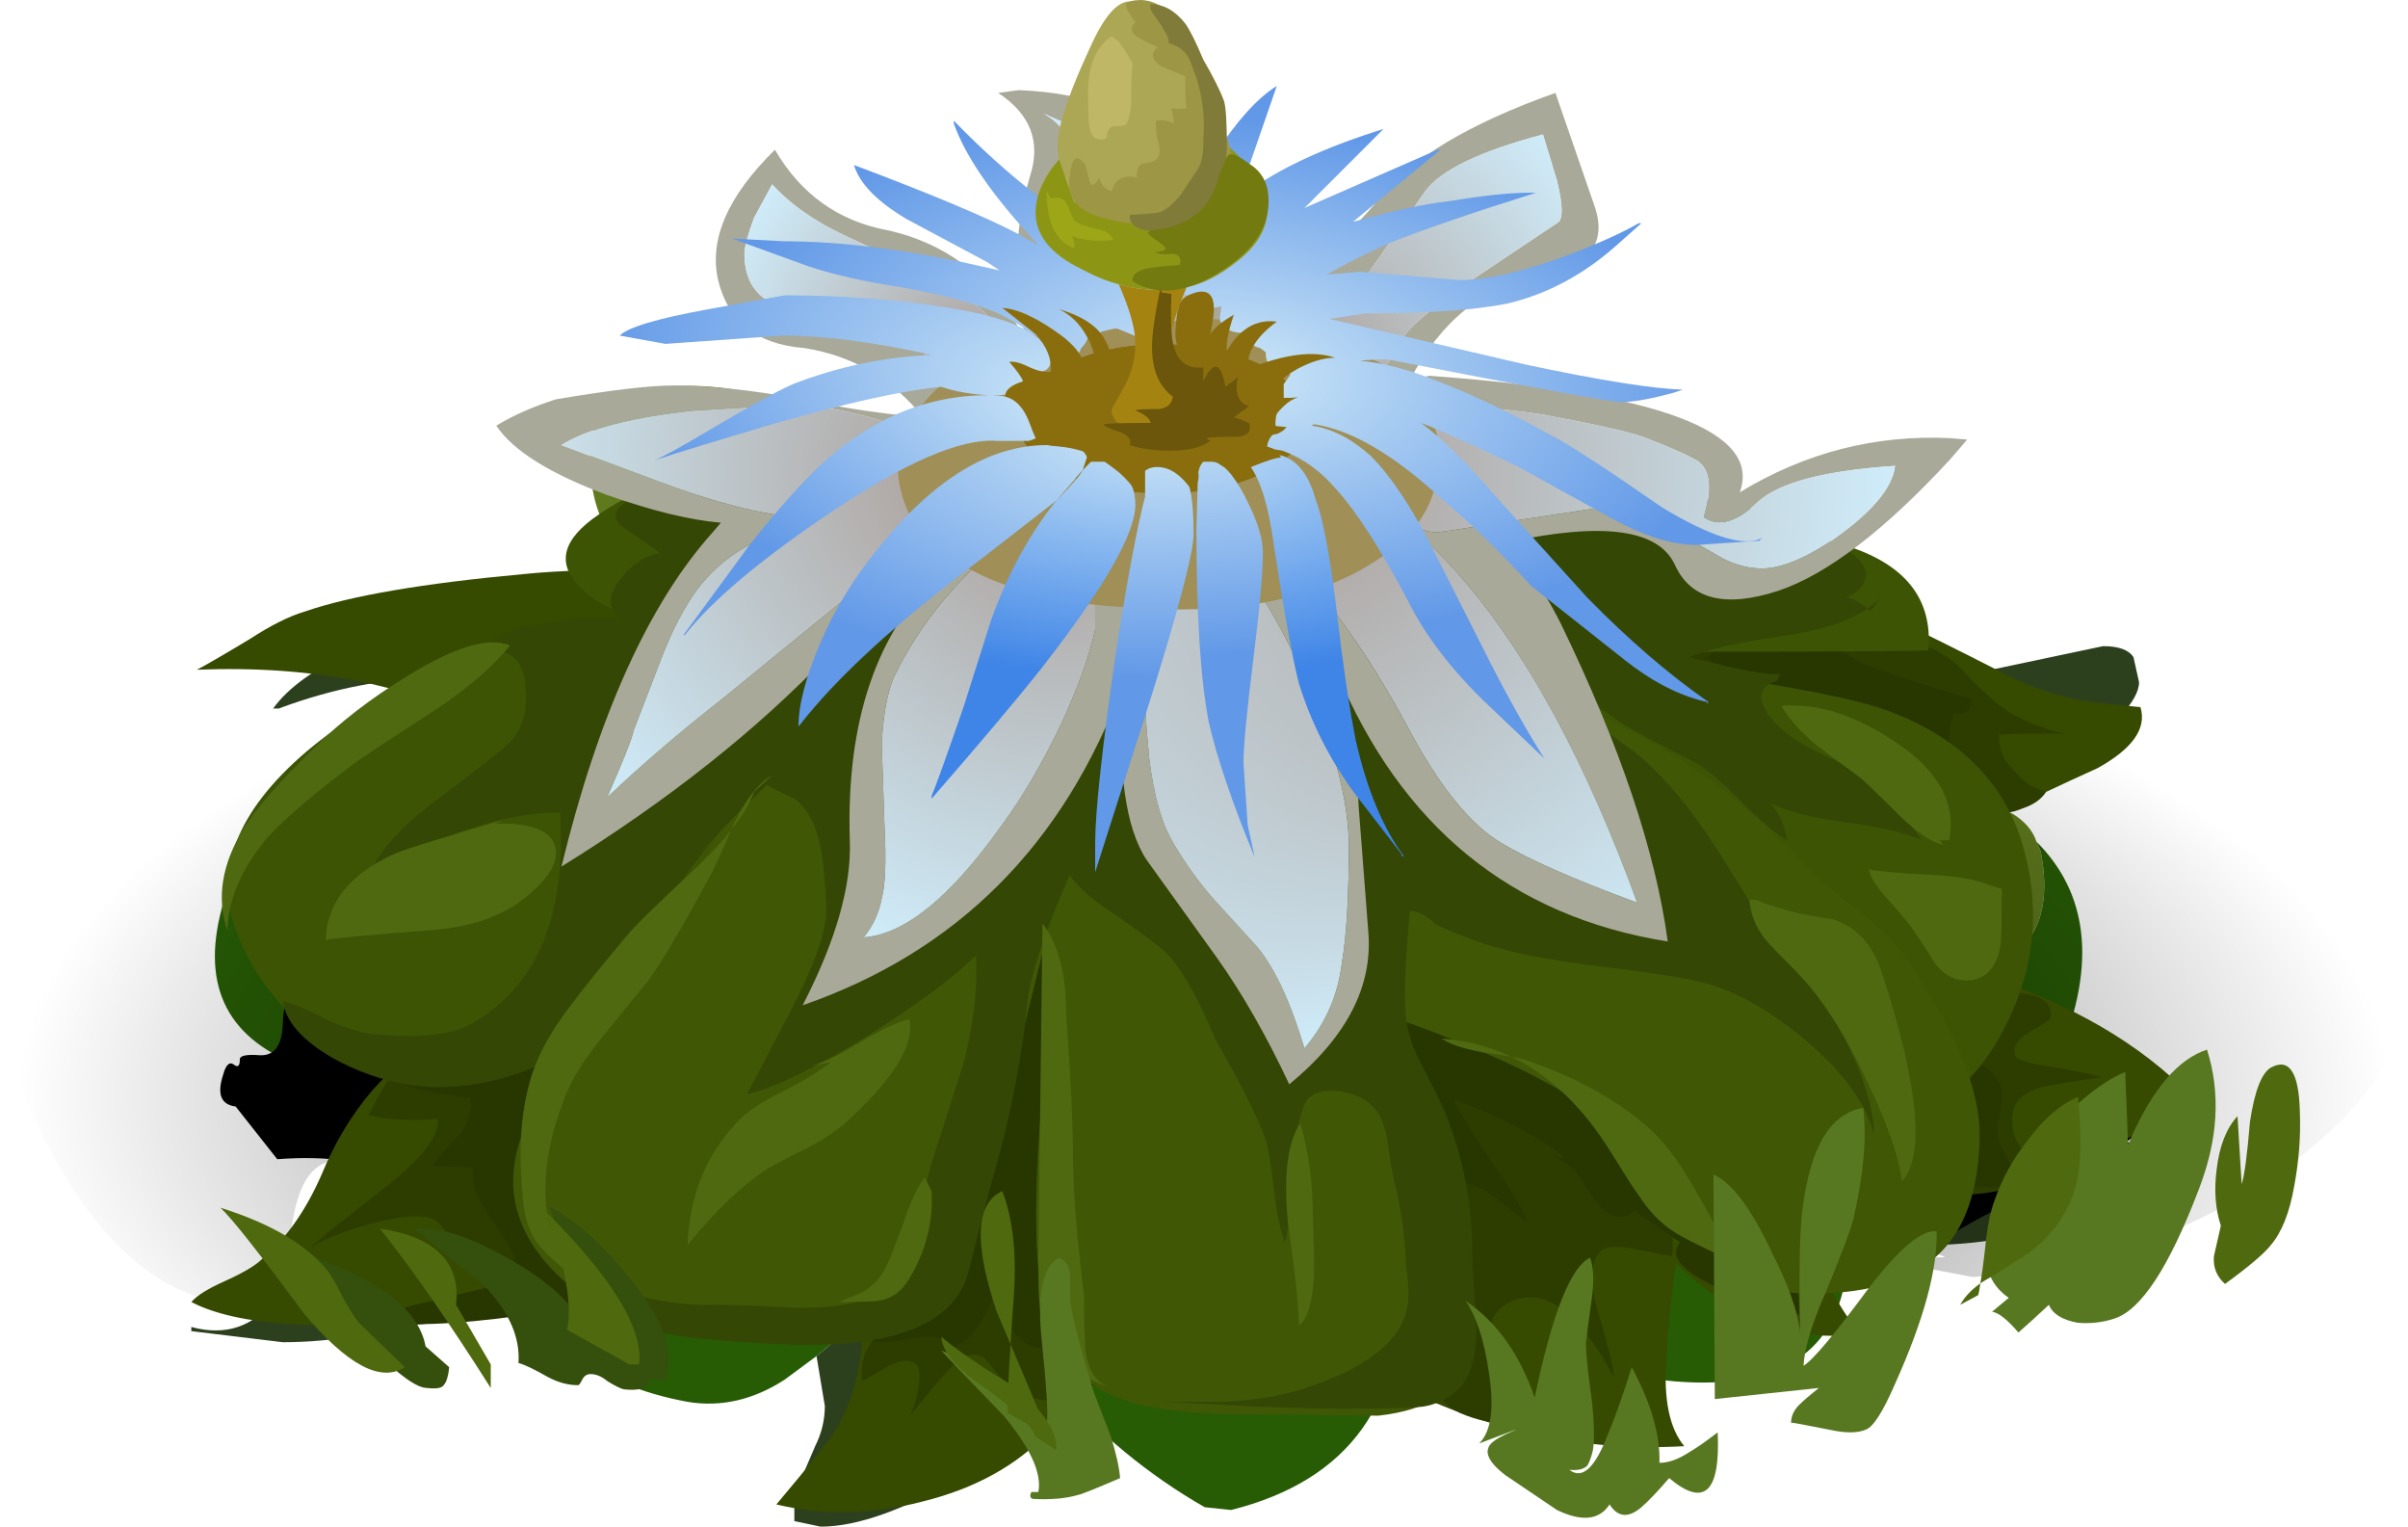 <?xml version="1.0" encoding="iso-8859-1"?>
<!-- Generator: Adobe Illustrator 15.1.0, SVG Export Plug-In . SVG Version: 6.00 Build 0)  -->
<!DOCTYPE svg PUBLIC "-//W3C//DTD SVG 1.1//EN" "http://www.w3.org/Graphics/SVG/1.1/DTD/svg11.dtd">
<svg version="1.1" id="FlashAICB" xmlns="http://www.w3.org/2000/svg" xmlns:xlink="http://www.w3.org/1999/xlink" x="0px" y="0px"
	 width="86.85px" height="55.05px" viewBox="0 0 86.85 55.05" style="enable-background:new 0 0 86.85 55.05;" xml:space="preserve"
	>
<symbol  id="FlashAICB_x2F_Layer_9_x2F__x3C_Group_x3E__x5F_2" viewBox="0 -41.1 70.25 41.134">
	<g id="Layer_1_2_">
		<g>
			<path style="fill-rule:evenodd;clip-rule:evenodd;fill:#5F7A1D;" d="M65.7-15.4c0.433-0.267,0.716-0.6,0.85-1l0.15-0.35
				c0.566-2.9-0.717-4.417-3.85-4.55c-2.3-0.034-4.667,0.433-7.1,1.4c-3.767,1.633-7.6,1.85-11.5,0.65l-6.1-0.35
				c1.6,3.233,4.267,5.2,8,5.9L52-12.6l3.95-0.2c2.767-0.1,5.466-0.684,8.1-1.75v-0.1L65.7-15.4z M50.55-23.7
				c2.2-1.433,3.983-3.2,5.35-5.3c-1.733-1.1-3.633-1.617-5.7-1.55c-0.767,0.066-1.4,0.3-1.9,0.7c-2.633,2.067-5.066,4.55-7.3,7.45
				c-0.467,0.667-1.067,1.183-1.8,1.55l1.5,0.4C44.3-20.617,47.583-21.7,50.55-23.7z M53.7-7.65c-4.367-2.5-8.934-4.267-13.7-5.3
				c-1.067-0.233-2.083-0.7-3.05-1.4l-1.9-1.4l0.6,1.65c0.8,2.867,2.517,4.967,5.15,6.3l0.9,0.4c1.3,0.367,2.7,0.633,4.2,0.8
				c2.434,0.2,4.817-0.017,7.15-0.65L53.7-7.65z M37.35-6.5c0.1-1.9-0.417-3.883-1.55-5.95l-1-2.05c-1.4-0.5-2.566-1.317-3.5-2.45
				l-0.6-0.95l-0.4,0.1l-1.55,2.7l-0.15,2.2c-0.2,2.367-0.633,4.483-1.3,6.35c1.733,3.367,4.55,4.8,8.45,4.3
				c0.367-0.067,0.6-0.233,0.7-0.5C37.017-4.017,37.317-5.267,37.35-6.5z M27.15-7.6c-0.4-2.667,0.133-5.167,1.6-7.5l0.2-1.25H28.9
				L26-13.7c-2.667,2.667-5.65,4.883-8.95,6.65L16.8-6.9c-1.833,1.066-2.617,2.717-2.35,4.95c0.1,1.067,0.7,1.684,1.8,1.85
				c3.033,0.467,5.7-0.283,8-2.25c1.367-1.066,2.383-2.467,3.05-4.2L27.15-7.6z M29.15-17.4l0.7-2.85l-0.45-0.6l-1.1-2
				c-1.2-2.933-2.85-5.55-4.95-7.85c-1.333-1.433-2.867-1.716-4.6-0.85c-3.467,1.767-4.1,4.3-1.9,7.6
				c2.433,3.467,5.683,5.517,9.75,6.15L29.15-17.4z M28.25-16.4c-1.767-0.167-3.433-0.7-5-1.6c-3.2-1.833-6.533-2.6-10-2.3
				c-2.033,0.2-3.467,1.183-4.3,2.95c-1.467,3-0.8,5.15,2,6.45l1.25,0.5l3.35,0.15c3.833-0.267,7.317-1.417,10.45-3.45L28.25-16.4z
				 M32.8-18.9c1.567-0.3,2.95-0.817,4.15-1.55l1.9-1.35l1.65-4.5c1.3-3.6,0.333-6.25-2.9-7.95c-0.4-0.2-0.817-0.15-1.25,0.15
				c-2.233,1.567-4.067,3.567-5.5,6c-1.934,3.133-1.5,6.25,1.3,9.35L32.8-18.9z"/>
			<path style="fill-rule:evenodd;clip-rule:evenodd;fill:#2D401E;" d="M64.05-14.55c-3.233,1.6-6.667,2.216-10.3,1.85L52-12.6
				c3.233,0.033,5.55,1.117,6.95,3.25l5.5-0.95l4.5,0.95c0.566,0,0.933-0.133,1.1-0.4l0.2-0.9c0-0.667-0.917-1.65-2.75-2.95
				c-0.967-0.667-1.8-1.15-2.5-1.45l-0.95,0.4V-14.55z M46.1-2l0.2-2.2l-0.15-1.3c-1.367-0.433-2.85-1.067-4.45-1.9l-0.9-0.4
				c-2.633-1.333-4.35-3.434-5.15-6.3l-0.85-0.4l1,2.05c1.133,2.067,1.65,4.05,1.55,5.95c0.633,0.8,1.6,1.767,2.9,2.9l4.25,3.1
				C45.333-0.5,45.867-1,46.1-2z M42.25-19.75l2,0.5c3.633,0.1,6.8-0.933,9.5-3.1c3.3-2.633,6.933-3.8,10.9-3.5l1.15,0.2
				c1.767-0.733,3.133-1.267,4.1-1.6c-0.8-2.467-3.3-3.7-7.5-3.7l-2.65,0.4c-0.1,1.333-0.6,2.55-1.5,3.65
				c-2.4,2.833-5.483,4.733-9.25,5.7C47.133-20.7,44.883-20.217,42.25-19.75z M52-12.6l-5.85-1.1c-3.733-0.7-6.4-2.667-8-5.9
				c-1,1.833-0.15,3.383,2.55,4.65C44.233-13.25,48-12.467,52-12.6z M16.8-6.9l0.25-0.15c3.3-1.767,6.284-3.983,8.95-6.65
				c-3.133,2.034-6.617,3.184-10.45,3.45L12.2-10.4l-1.7-0.35L8.85-10.5c-1.833,0-3.733-0.367-5.7-1.1h-0.2
				c1.1,1.533,3.933,2.8,8.5,3.8L16.8-6.9z M6.55-25.15c2.6-0.3,5.133,0.35,7.6,1.95c-1.333-1.6-2.1-3.4-2.3-5.4
				c-0.133-0.967-0.117-1.933,0.05-2.9c-0.733-0.8-1.8-1.467-3.2-2c-1.8-0.633-3.6-0.95-5.4-0.95L0-34.05v0.15
				c1.233-0.333,2.233,0,3,1c0.433,0.533,1.017,1.783,1.75,3.75C5.417-27.217,6.017-25.883,6.55-25.15z M28.9-32.95l2.25-3
				c-0.4-1.1-1.5-2.2-3.3-3.3c-2.1-1.233-3.817-1.85-5.15-1.85l-0.95,0.2v0.95l0.75,1.75c0.233,0.467,0.35,0.95,0.35,1.45l-0.3,1.8
				c2.067,1.633,3.467,3.784,4.2,6.45C27.283-30.133,28-31.617,28.9-32.95z"/>
			<path style="fill-rule:evenodd;clip-rule:evenodd;fill:#275C05;" d="M67.4-24c-0.333-0.8-0.867-1.35-1.6-1.65l-1.15-0.2
				c-3.967-0.3-7.6,0.867-10.9,3.5c-2.7,2.167-5.867,3.2-9.5,3.1c3.9,1.2,7.733,0.983,11.5-0.65c2.433-0.967,4.8-1.434,7.1-1.4
				c3.133,0.133,4.417,1.65,3.85,4.55l-0.15,0.35C68.417-18.267,68.7-20.8,67.4-24z M58.95-9.35c-1.4-2.133-3.717-3.217-6.95-3.25
				c-4,0.133-7.767-0.65-11.3-2.35c-2.7-1.267-3.55-2.816-2.55-4.65l6.1,0.35l-2-0.5c2.633-0.467,4.883-0.95,6.75-1.45
				c3.767-0.966,6.85-2.867,9.25-5.7c0.9-1.1,1.4-2.317,1.5-3.65v-0.7c-0.133-3.2-1.983-4.75-5.55-4.65
				c-3.8,0.1-6.717,1.933-8.75,5.5c-1.6,2.7-3.333,5.083-5.2,7.15c2.1-2.467,3.217-5.383,3.35-8.75c0.2-4.6-1.833-7.433-6.1-8.5
				l-0.95,0.1c-2.033,1.167-3.833,2.65-5.4,4.45l-2.25,3c-0.9,1.333-1.617,2.817-2.15,4.45c-0.733-2.667-2.133-4.817-4.2-6.45
				L21.4-35.8c-1.133-0.733-2.3-1-3.5-0.8c-3.433,0.633-5.433,2.333-6,5.1c-0.167,0.967-0.183,1.933-0.05,2.9
				c0.2,2,0.967,3.8,2.3,5.4c-2.467-1.6-5-2.25-7.6-1.95l-2.45,0.6c-2.767,0.966-3.767,2.883-3,5.75c0.7,2.8,2.283,4.883,4.75,6.25
				c1.5,0.8,3.05,1.4,4.65,1.8l1.7,0.35l-1.25-0.5c-2.8-1.3-3.467-3.45-2-6.45c0.833-1.767,2.267-2.75,4.3-2.95
				c3.467-0.3,6.8,0.466,10,2.3c1.567,0.9,3.233,1.433,5,1.6L26-13.7l2.9-2.65h0.05l-0.2,1.25l1.55-2.7l0.4-0.1l0.6,0.95
				c0.934,1.133,2.1,1.95,3.5,2.45l0.85,0.4l-0.6-1.65l1.9,1.4c0.966,0.7,1.983,1.167,3.05,1.4c4.767,1.034,9.333,2.8,13.7,5.3
				l-0.65,0.4C50.717-6.617,48.333-6.4,45.9-6.6c-1.5-0.167-2.9-0.433-4.2-0.8c1.6,0.833,3.083,1.467,4.45,1.9
				c1.9,0.633,4,1.117,6.3,1.45c2.7,0.3,5.05-0.434,7.05-2.2c0.4-0.3,0.5-0.7,0.3-1.2C59.6-8.15,59.317-8.783,58.95-9.35z
				 M40.7-20.45l-1.5-0.4c0.733-0.367,1.333-0.883,1.8-1.55c2.233-2.9,4.667-5.383,7.3-7.45c0.5-0.4,1.133-0.633,1.9-0.7
				c2.066-0.067,3.966,0.45,5.7,1.55c-1.367,2.1-3.15,3.867-5.35,5.3C47.583-21.7,44.3-20.617,40.7-20.45z M53.75-12.7
				c3.633,0.367,7.067-0.25,10.3-1.85c-2.633,1.066-5.333,1.65-8.1,1.75L53.75-12.7z M27.3-6.55c0.667-1.867,1.1-3.983,1.3-6.35
				l0.15-2.2c-1.467,2.333-2,4.833-1.6,7.5L27.3-6.55z M26.6-17.8c-4.067-0.633-7.317-2.684-9.75-6.15c-2.2-3.3-1.567-5.833,1.9-7.6
				c1.733-0.867,3.267-0.583,4.6,0.85c2.1,2.3,3.75,4.917,4.95,7.85l1.1,2l0.45,0.6l-0.7,2.85L26.6-17.8z M32.15-18.75
				c-2.8-3.1-3.233-6.217-1.3-9.35c1.433-2.433,3.267-4.433,5.5-6c0.433-0.3,0.85-0.35,1.25-0.15c3.233,1.7,4.2,4.35,2.9,7.95
				l-1.65,4.5l-1.9,1.35c-1.2,0.733-2.583,1.25-4.15,1.55L32.15-18.75z"/>
		</g>
	</g>
</symbol>
<symbol  id="FlashAICB_x2F_Layer_9_x2F__x3C_Path_x3E_" viewBox="-0.006 -13.75 69.207 13.753">
	<g id="Layer_1_3_">
		<path style="fill-rule:evenodd;clip-rule:evenodd;" d="M68.3-8.65c0.3-0.167,0.517-0.583,0.65-1.25l0.25-0.15l-1.6-1.35
			c-1.967-0.667-3.684-1.45-5.15-2.35L62.3-13.7c-0.2,0.833-0.316,1.467-0.35,1.9c-0.1,0.667-1.617,0.867-4.55,0.6
			c-1.667-0.133-4.633-0.533-8.9-1.2c-1.9,1.9-5.667,2.533-11.3,1.9c-6.2-1.033-10.3-1.55-12.3-1.55c-1.4,0-2.517-0.517-3.35-1.55
			c-0.367-0.433-1.95,0.283-4.75,2.15c-2.433,0.934-4.867,1.35-7.3,1.25c-1.1-0.033-2.717-0.316-4.85-0.85L3.9-11l0.55-0.1
			c-0.7,0.1-1.5,0.117-2.4,0.05l-1.5,1.9C0.017-9.083-0.133-8.7,0.1-8c0.1,0.367,0.233,0.483,0.4,0.35c0.133-0.1,0.2-0.033,0.2,0.2
			c0,0.133,0.233,0.184,0.7,0.15c0.533-0.034,0.817,0.333,0.85,1.1c0,0.333,0.05,0.633,0.15,0.9L3-4.75l0.45,0.2h0.8
			c0.133,0,0.317-0.383,0.55-1.15c0.233-0.733,0.434-1.05,0.6-0.95c0.167,0.1,0.45,0.566,0.85,1.4C7.083-3.417,7.5-2.483,7.5-2.45
			C7.7-2.383,9.283-2.3,12.25-2.2c1.767,0.067,2.617,0.8,2.55,2.2c4.167,0.033,12.317-0.2,24.45-0.7
			c6.067-0.267,11.967-0.517,17.7-0.75c0.633,0,2.35-0.733,5.15-2.2c2.8-1.467,4.316-2.2,4.55-2.2c0.3,0,0.633-0.433,1-1.3
			C68.017-8.117,68.233-8.617,68.3-8.65z"/>
	</g>
</symbol>
<g>
	
		<use xlink:href="#FlashAICB_x2F_Layer_9_x2F__x3C_Group_x3E__x5F_2"  width="70.25" height="41.134" y="-41.1" transform="matrix(1 0 0 -1 6.9 13.95)" style="overflow:visible;opacity:0.34;enable-background:new    ;"/>
	<g>
		
			<radialGradient id="SVGID_1_" cx="41.287" cy="39.98" r="42.765" gradientTransform="matrix(1 -0.011 -0.023 -0.442 3.051 57.616)" gradientUnits="userSpaceOnUse">
			<stop  offset="0" style="stop-color:#000000;stop-opacity:0.698"/>
			<stop  offset="1" style="stop-color:#000000;stop-opacity:0"/>
		</radialGradient>
		<path style="fill-rule:evenodd;clip-rule:evenodd;fill:url(#SVGID_1_);" d="M12.6,41.8c-0.1,0,0.316,0.267,1.25,0.8
			c0.434,0.249,0.759,0.44,0.975,0.575c-0.408-0.237-1.216-0.679-2.425-1.325c-0.933-0.1-1.533,0.551-1.8,1.95
			c-0.3,1.7-0.85,2.783-1.65,3.25c-2.534,0-4.75-1.566-6.65-4.7C0.767,39.75,0,37.45,0,35.45c0-4.9,4.233-9.083,12.7-12.55
			c8.5-3.467,18.733-5.2,30.7-5.2c12,0,22.25,1.733,30.75,5.2c8.466,3.467,12.699,7.65,12.699,12.55c0,2.333-1.517,4.583-4.55,6.75
			c-3.2,2.267-6.916,3.55-11.149,3.85c-2.367-0.467-3.934-0.7-4.7-0.7c-0.3,0.101-0.517,0.117-0.65,0.051
			c-0.366-0.2,0.351-0.25,2.15-0.15c1.666,0.1,2.383,0.116,2.149,0.05c-0.333-0.1-1.3-0.6-2.899-1.5c-1.5-0.8-2.467-1.2-2.9-1.2
			c-1.566-0.033-3.233-0.433-5-1.199c-1.666-0.767-3.316-1.134-4.95-1.101c-1.666-1.1-2.983-1.916-3.949-2.45
			C48.6,36.884,47.1,37.066,45.9,38.4c-3.667,1.8-5.934,2.883-6.8,3.25c-1.467,0.566-3.25,1-5.35,1.3c-0.833,0.133-1.333,1-1.5,2.6
			l-0.2-0.05c-0.9-0.3-2.066-0.8-3.5-1.5c-1.8-0.934-2.95-1.5-3.45-1.7c-2.567-1-5.117-1.45-7.65-1.35
			C16.35,40.983,14.733,41.267,12.6,41.8z"/>
		
			<use xlink:href="#FlashAICB_x2F_Layer_9_x2F__x3C_Path_x3E_"  width="69.207" height="13.753" x="-0.006" y="-13.75" transform="matrix(1 0 0 -1 7.95 30.75)" style="overflow:visible;opacity:0.211;enable-background:new    ;"/>
	</g>
	<path style="fill-rule:evenodd;clip-rule:evenodd;fill:#364A00;" d="M16.9,33.95c0.1-0.4,0.4-0.9,0.9-1.5
		c0.5-0.601,0.8-1.101,0.9-1.5c0.167-0.5,0.283-1.167,0.35-2c0.1-1,0.05-1.65-0.15-1.95c-0.133-0.233-0.267-0.367-0.4-0.4
		c-0.3-0.067-0.517-0.15-0.65-0.25c-2.9-1.633-6.483-2.367-10.75-2.2c0.267-0.133,0.9-0.5,1.9-1.1c0.767-0.5,1.434-0.833,2-1
		c1.633-0.566,4.267-1.017,7.9-1.35c1.333-0.134,3.034-0.184,5.1-0.15c1.133,0.034,2.833,0.067,5.1,0.1l9.3-0.15
		c0.434-0.333,1.45-0.583,3.05-0.75c0.833-0.067,1.934-0.167,3.3-0.3c2.134-0.333,4.833-0.434,8.1-0.3
		c2.634,0.067,4.617,0.167,5.95,0.3c2.267,0.233,4.2,0.65,5.8,1.25c1.634,0.6,4.233,1.816,7.801,3.65c0.8,0.4,1.6,0.683,2.399,0.85
		c0.5,0.1,1.3,0.2,2.4,0.3c0.233,0.767-0.283,1.5-1.55,2.2c-1.467,0.666-2.384,1.1-2.75,1.3c-0.634,0.434-1.101,0.733-1.4,0.9
		c-0.533,0.333-1.066,0.533-1.6,0.6c-1.034-0.033-1.801-0.017-2.301,0.05c-0.233,1.467,0,2.517,0.7,3.15
		c0.434,0.399,1.5,0.883,3.2,1.45c3.2,1.033,5.717,2.5,7.55,4.399c-0.8,0.8-2.083,1.5-3.85,2.101c-1.566,0.566-3.033,0.899-4.4,1
		c-0.899,0.1-1.916,0.066-3.05-0.101c-1.3-0.233-2.3-0.399-3-0.5c-0.1,1.733,0.667,3.75,2.3,6.05c-2.3,0.334-4.5-0.517-6.6-2.55
		c-0.2,1.467-0.316,2.617-0.351,3.45c-0.1,1.467,0.117,2.517,0.65,3.15C57.184,52.35,53.767,51.634,50.5,50
		c-1.134-0.566-2.283-1.4-3.45-2.5c-1.267-1.333-2.25-2.333-2.95-3c-0.666,0.333-1.3,0.967-1.899,1.9
		c-0.867,1.433-1.35,2.199-1.45,2.3c-1.333,1.3-2.316,2.283-2.95,2.95c-1.133,1.199-2.65,2.033-4.55,2.5
		c-1.8,0.466-3.55,0.5-5.25,0.1c1.233-1.467,1.95-2.366,2.15-2.7c0.567-0.967,0.883-2.083,0.95-3.35
		c0.033-1.467-0.033-2.384-0.2-2.75c-0.267-0.667-1-0.983-2.2-0.95c-1.667,0.066-4.083,0.65-7.25,1.75
		c-3.067,1.033-5.483,1.55-7.25,1.55c-1.967,0-3.2-0.017-3.7-0.05c-1.566-0.1-2.767-0.366-3.6-0.8c0.2-0.233,0.6-0.483,1.2-0.75
		c0.667-0.3,1.117-0.566,1.35-0.8c0.867-0.733,1.583-1.75,2.15-3.051c0.467-1.133,1.066-2.133,1.8-3
		c0.467-0.533,1.3-1.333,2.5-2.399c0.467-0.4,0.733-0.867,0.8-1.4C16.767,35.25,16.833,34.717,16.9,33.95z"/>
	<path style="fill-rule:evenodd;clip-rule:evenodd;fill:#2D3D00;" d="M13.3,40.2c0.4-0.8,0.7-1.3,0.9-1.5
		c0.333-0.4,0.833-0.684,1.5-0.851c0.533-0.133,1.367-0.316,2.5-0.55c0.966-0.3,1.683-0.75,2.15-1.35l6-1.15
		c0.967-0.1,1.667,0.167,2.1,0.8c0.367,0.601,0.466,1.367,0.3,2.301c-0.233,1.233-0.816,2.466-1.75,3.699
		c-0.8,1.101-1.783,2.051-2.95,2.851c-0.9,0.633-1.85,1.116-2.85,1.45C19.967,46.267,18.9,46.3,18,46c-0.333-0.1-0.8-0.366-1.4-0.8
		c-0.434-0.733-0.767-1.15-1-1.25c-0.467-0.167-1.233-0.101-2.3,0.2c-0.966,0.267-1.667,0.55-2.1,0.85
		c0.133-0.167,1.017-0.884,2.65-2.15c1.333-1.033,1.983-1.866,1.95-2.5C14.667,40.417,13.833,40.366,13.3,40.2z"/>
	<path style="fill-rule:evenodd;clip-rule:evenodd;fill:#2D3D00;" d="M34.35,42.05l-0.15-3c0.066-1.6,0.783-2.666,2.15-3.2
		c1.433-0.5,2.483,0,3.15,1.5c0.8,1.767,1.167,3.95,1.1,6.551c-0.033,1.366-0.083,2.416-0.15,3.149c-0.167,1.3-0.5,2.25-1,2.851
		c-0.333,0.399-0.833,0.6-1.5,0.6c-0.633,0-1.167-0.184-1.6-0.55c-0.067-0.033-0.267-0.267-0.6-0.7c-0.2-0.3-0.45-0.434-0.75-0.4
		c-0.267,0.034-0.65,0.351-1.15,0.95c-0.633,0.767-0.983,1.184-1.05,1.25c0.134-0.2,0.233-0.5,0.3-0.899
		c0.1-0.5,0.083-0.817-0.05-0.95c-0.2-0.2-0.533-0.184-1,0.05c-0.5,0.3-0.816,0.483-0.95,0.55c-0.1-0.6,0.083-1.166,0.55-1.7
		c0.733-0.866,1.117-1.35,1.15-1.449c0.167-0.301,0.384-0.9,0.65-1.801c0.066-0.166,0.2-0.649,0.4-1.449
		C33.983,42.767,34.15,42.316,34.35,42.05z"/>
	<path style="fill-rule:evenodd;clip-rule:evenodd;fill:#2D3D00;" d="M48.6,44.8v-3.5c0-0.533-0.083-1.633-0.25-3.3
		c0-1.4,0.467-2.134,1.4-2.2c1.233-0.066,2.7,0.316,4.4,1.15c1.6,0.8,2.816,1.717,3.649,2.75c0.634,0.733,1.217,1.616,1.75,2.649
		c0.634,1.267,0.884,2.25,0.75,2.95c-0.5-0.1-0.934-0.184-1.3-0.25c-0.634-0.133-1.05-0.116-1.25,0.05
		c-0.4,0.367-0.434,1.117-0.1,2.25c0.399,1.367,0.583,2.134,0.55,2.301c-1.101-2.067-2.184-3.017-3.25-2.851
		c-0.934,0.167-1.351,0.783-1.25,1.851c0.033,0.199,0.267,1.083,0.7,2.649c-0.467,0.033-0.967-0.05-1.5-0.25
		c-0.634-0.233-0.967-0.533-1-0.899L48.6,44.8z"/>
	<path style="fill-rule:evenodd;clip-rule:evenodd;fill:#2D3D00;" d="M72.6,40.7c0.101,0.7,0.567,1.05,1.4,1.05
		c0.434-0.033,1.116-0.2,2.05-0.5c-1.214,0.51-2.197,0.943-2.95,1.3c-0.048,0.029-0.098,0.055-0.149,0.075L72.9,42.65
		c-0.41,0.21-0.927,0.343-1.551,0.399c-0.633,0.066-1.216,0.033-1.75-0.1c-0.633-0.134-1.017-0.4-1.149-0.8
		c-0.134-0.301-0.167-0.834-0.101-1.601c0.101-2.467,0.967-4,2.601-4.6c0.434-0.167,1.017-0.217,1.75-0.15
		c0.934,0.066,1.35,0.367,1.25,0.9c0,0.066-0.267,0.25-0.8,0.55c-0.434,0.267-0.584,0.55-0.45,0.85c0.066,0.134,0.55,0.267,1.45,0.4
		c0.966,0.167,1.517,0.283,1.649,0.35c-0.967,0.134-1.684,0.25-2.149,0.351C72.816,39.4,72.467,39.9,72.6,40.7z"/>
	<path style="fill-rule:evenodd;clip-rule:evenodd;fill:#2D3D00;" d="M63.2,28.5c-3.8-0.833-6.101-1.383-6.9-1.65L54.65,26.3
		c-0.867-0.333-1.317-0.617-1.351-0.85c-0.066-0.534,0.867-1.083,2.8-1.65c1.567-0.5,2.834-0.783,3.801-0.85
		c0.833-0.067,1.866-0.083,3.1-0.05c0.7,0,1.733,0.017,3.1,0.05c1.301,0,2.184,0.05,2.65,0.15c0.9,0.167,1.634,0.583,2.2,1.25
		c0.566,0.6,1.083,1.05,1.55,1.35c0.5,0.3,1.134,0.55,1.9,0.75c-1.367,0-2.134,0.017-2.301,0.05c-0.033,0.467,0.15,0.9,0.551,1.3
		c0.333,0.4,0.716,0.65,1.149,0.75c-0.166,0.267-0.45,0.467-0.85,0.601c-0.4,0.166-0.767,0.216-1.101,0.149l-4-0.6
		C65.45,28.7,63.9,28.634,63.2,28.5z"/>
	<path style="fill-rule:evenodd;clip-rule:evenodd;fill:#283600;" d="M15.25,39.3c-0.667-0.133-1.183-0.383-1.55-0.75l2.5-4.35
		c1.033,0.566,2.683,1.35,4.95,2.35c1.8,1.101,2.65,2.533,2.55,4.3c-0.034,0.5-0.167,1.65-0.4,3.45c-0.133,1.066-0.5,1.816-1.1,2.25
		c-0.467,0.334-1.3,0.584-2.5,0.75c-2.467,0.4-4.467,0.533-6,0.4c0.066-0.267,0.633-0.517,1.7-0.75c0.534-0.134,1.233-0.3,2.1-0.5
		c0.633-0.267,0.983-0.5,1.05-0.7c0.1-0.2-0.017-0.566-0.35-1.1c-0.367-0.534-0.633-0.934-0.8-1.2
		c-0.267-0.434-0.383-0.884-0.35-1.351l-1.45-0.05c0.167-0.267,0.483-0.633,0.95-1.1c0.367-0.467,0.5-0.917,0.4-1.351
		C16.184,39.5,15.617,39.4,15.25,39.3z"/>
	<path style="fill-rule:evenodd;clip-rule:evenodd;fill:#283600;" d="M31.45,48.3v-5.85c0.066-1.834,0.367-3.283,0.9-4.351
		c0.6-1.267,1.65-2.267,3.15-3c1.6-0.8,2.7-0.933,3.3-0.399c0.567,0.5,0.85,1.717,0.85,3.649c0,0.334-0.066,1.634-0.2,3.9
		c-0.2,4.434-0.867,6.55-2,6.35c-0.367-0.033-0.717-0.3-1.05-0.8c-0.267-0.434-0.45-0.866-0.55-1.3c-0.033,0.4-0.233,0.85-0.6,1.35
		c-0.4,0.567-0.783,0.801-1.15,0.7c-0.067-0.333-0.45-0.434-1.15-0.3C32.15,48.417,31.65,48.434,31.45,48.3z"/>
	<path style="fill-rule:evenodd;clip-rule:evenodd;fill:#283600;" d="M52.75,35.65c0.833,0.133,1.6,0.333,2.3,0.6
		c2.3,0.934,3.65,2.25,4.05,3.95c0.233,0.767,0.317,1.533,0.25,2.3c-0.1,1.033-0.483,1.483-1.149,1.35
		c-0.267-0.066-0.566-0.366-0.9-0.899c-0.434-0.667-0.666-1.017-0.7-1.05c-0.767-0.733-2.149-1.483-4.149-2.25
		c0.233,0.533,0.684,1.283,1.35,2.25c0.667,0.933,1.101,1.666,1.3,2.199C54.6,43.7,54.217,43.4,53.95,43.2
		c-0.533-0.4-0.95-0.566-1.25-0.5c-0.566,0.166-0.8,0.783-0.7,1.85c0.073,0.661,0.198,1.194,0.375,1.601L48.6,39.3
		c-0.133-1.899,0.467-3.1,1.801-3.6C50.967,35.5,51.75,35.483,52.75,35.65z"/>
	<path style="fill-rule:evenodd;clip-rule:evenodd;fill:#283600;" d="M60.6,44.8l-4.5-3.1c1.7,0.366,3.65,1.166,5.851,2.399
		c0.967,0.5,1.883,1.067,2.75,1.7c0.1,0.167,0.149,0.283,0.149,0.351c-0.033,0.133-0.033,0.233,0,0.3L64.9,47.4
		c-0.934-0.2-1.867-0.5-2.801-0.9C60.667,45.866,60.167,45.3,60.6,44.8z"/>
	<path style="fill-rule:evenodd;clip-rule:evenodd;fill:#283600;" d="M72.2,39.45c0,0.2-0.033,0.5-0.101,0.899
		c-0.066,0.301-0.066,0.584,0,0.851c0.034,0.066,0.167,0.316,0.4,0.75c0.167,0.3,0.217,0.583,0.15,0.85
		c-1.233,0.066-2.134-0.05-2.7-0.35l-0.351,1.1c-0.533-0.866-0.816-1.934-0.85-3.2c-0.066-1.5,0.4-2.267,1.4-2.3
		c0.533,0,0.983,0.117,1.35,0.351C71.934,38.667,72.167,39.017,72.2,39.45z"/>
	<path style="fill-rule:evenodd;clip-rule:evenodd;fill:#283600;" d="M62.85,25.05L61.6,23.7c0.334-0.4,0.983-0.634,1.95-0.7
		c0.934-0.1,1.684-0.033,2.25,0.2c0.334,0.133,0.816,0.383,1.45,0.75c0.833,0.333,2.116,0.75,3.85,1.25c0,0.433-0.216,0.6-0.649,0.5
		c-0.101,0.3-0.15,0.75-0.15,1.35c-0.333-0.033-0.684-0.15-1.05-0.35c-0.667-0.3-1.017-0.467-1.05-0.5
		c-0.601-0.2-1.483-0.4-2.65-0.6C64.283,25.4,63.384,25.217,62.85,25.05z"/>
	<path style="fill-rule:evenodd;clip-rule:evenodd;fill:#3D5405;" d="M27.2,22.1l-2.95,0.05c-1.367,0.2-2.467-0.117-3.3-0.95
		c-0.9-0.867-0.684-1.75,0.65-2.65c1.7-1.2,3.967-1.716,6.8-1.55c1.633,0.1,4.05,0.316,7.25,0.65c1.367,0.033,4.417-0.033,9.15-0.2
		c3.767-0.134,6.816-0.1,9.15,0.1c0.833,0.067,2,0.284,3.5,0.65c1.533,0.366,2.684,0.583,3.45,0.65c3.033,0.3,4.899,0.566,5.6,0.8
		c2.2,0.667,3.217,1.934,3.05,3.8c-0.6,0.033-3.283,0.05-8.05,0.05c-0.333,0-1.233,0.05-2.7,0.15c-1.133,0.067-2.017,0.067-2.649,0
		c0.966,0.367,2.716,0.583,5.25,0.65c3.333,0.467,5.583,0.917,6.75,1.35c2.466,0.934,4.05,2.484,4.75,4.65
		c0.733,2.367,0.517,4.65-0.65,6.851c-1.233,2.366-3.083,3.483-5.55,3.35c-1.066-0.066-2.033-0.566-2.9-1.5
		c-1.233-1.3-2.066-2.066-2.5-2.3c-2.5-1.4-6.316-2.917-11.45-4.55c-4.8-1.634-8.399-2.784-10.8-3.45
		c-0.833-0.233-1.983-0.033-3.45,0.6c-1.633,0.834-2.8,1.384-3.5,1.65c-0.9,0.366-2,0.967-3.3,1.8c-1.566,1-2.633,1.634-3.2,1.9
		c-2.3,1.433-4.1,2.466-5.4,3.1c-2.233,1.1-4.233,1.467-6,1.1c-1.2-0.267-2.333-0.916-3.4-1.949c-1.066-1-1.816-2.084-2.25-3.25
		c-0.866-2.2-0.033-4.384,2.5-6.55c2.667-2.233,5.983-3.7,9.95-4.4C22.586,22.404,24.653,22.204,27.2,22.1z"/>
	<path style="fill-rule:evenodd;clip-rule:evenodd;fill:#405706;" d="M27.95,27.15c0.8-0.867,2.017-1.633,3.65-2.3
		c2.167-0.833,3.5-1.4,4-1.7l5.3-0.65c3.734-0.167,7.534,0.283,11.4,1.35c4.167,1.133,7.584,2.783,10.25,4.95
		c1,0.834,1.9,1.684,2.7,2.55c0.233,0.267,0.833,0.767,1.8,1.5c0.8,0.634,1.351,1.184,1.65,1.65c1.833,2.634,2.733,4.8,2.7,6.5
		c-0.034,1.934-0.534,3.35-1.5,4.25c-0.934,0.9-2.4,1.366-4.4,1.4c-1.033,0.033-1.9-0.184-2.6-0.65c-0.301-0.2-0.967-0.816-2-1.85
		c-1.134-1.567-2.017-2.684-2.65-3.351c-1.233-1.3-3.934-2.684-8.1-4.149c0.133,0.566,0.466,1.283,1,2.149
		c0.566,1,0.933,1.717,1.1,2.15c0.3,0.899,0.5,1.75,0.6,2.55c0.334,2.3,0.351,4.083,0.051,5.35c-0.267,1.267-1.334,2-3.2,2.2
		C47.5,51.017,46,51,45.2,51c-2.2,0-3.784-0.184-4.75-0.55c-1.567-0.566-2.517-1.733-2.85-3.5c-0.267-1.467-0.3-3.584-0.1-6.351
		c0.233-2.933,0.267-5.017,0.1-6.25c-1.033,4.167-1.767,7.267-2.2,9.301c-0.4,2-1.283,3.316-2.65,3.949
		c-0.8,0.434-2.017,0.634-3.65,0.601c-1.867-0.101-3.167-0.167-3.9-0.2c-2.267-0.066-4.083-0.866-5.45-2.4
		c-1.467-1.666-1.633-3.533-0.5-5.6c0.567-1,1.45-2.3,2.65-3.9c1.333-1.8,2.233-3.083,2.7-3.85c0.367-0.533,0.883-1.4,1.55-2.6
		C26.783,28.583,27.383,27.75,27.95,27.15z"/>
	<path style="fill-rule:evenodd;clip-rule:evenodd;fill:#344704;" d="M20.55,22.35c0.233-0.034,1.384-0.05,3.45-0.05
		c0.7,0,1.867-0.05,3.5-0.15c1.467-0.066,2.6,0.033,3.4,0.3c0.034,0.667-0.216,1.45-0.75,2.35c-0.667,1.034-1.133,1.75-1.4,2.15
		c-0.3,0.5-0.833,1.116-1.6,1.85c-0.867,0.834-1.433,1.434-1.7,1.8c-1.333,1.767-2.267,3.067-2.8,3.9c-0.1,0.134-0.433,0.717-1,1.75
		c-0.4,0.733-0.8,1.25-1.2,1.55c-0.7,0.533-1.633,0.934-2.8,1.2c-1.1,0.233-2.1,0.267-3,0.1c-0.933-0.166-1.816-0.483-2.65-0.949
		c-1.1-0.634-1.7-1.317-1.8-2.051c0.333,0.067,0.883,0.301,1.65,0.7c0.667,0.3,1.25,0.467,1.75,0.5
		c1.533,0.134,2.65,0.017,3.35-0.35c2.4-1.334,3.483-3.884,3.25-7.65c-1.067,0-2.217,0.217-3.45,0.65c-0.3,0.1-1.4,0.533-3.3,1.3
		c0.433-0.8,1.2-1.6,2.3-2.4c1.5-1.133,2.367-1.816,2.6-2.05c0.5-0.5,0.7-1.2,0.6-2.1c-0.1-0.967-0.6-1.35-1.5-1.15v-0.1
		c0.267-0.4,0.733-0.684,1.4-0.85C19.117,22.533,19.684,22.45,20.55,22.35z"/>
	<path style="fill-rule:evenodd;clip-rule:evenodd;fill:#344704;" d="M25.6,17.8l2.25,0.25c0.833,0.5,0.833,1.284,0,2.35
		c-0.733,0.934-1.483,1.5-2.25,1.7c-1.7,0.466-2.8,0.5-3.3,0.1c-0.4-0.333-0.366-0.784,0.1-1.35c0.434-0.534,0.9-0.833,1.4-0.9
		c-0.066-0.067-0.466-0.35-1.2-0.85c-0.467-0.3-0.517-0.6-0.15-0.9C22.783,17.933,23.833,17.8,25.6,17.8z"/>
	<path style="fill-rule:evenodd;clip-rule:evenodd;fill:#344704;" d="M27.45,28.2l-1.35-2.15c-0.033-1.7,2.15-3.417,6.55-5.15
		c2.7-0.967,4.684-0.983,5.95-0.05c0.8,0.566,1.233,1.583,1.3,3.05c-0.1,1.7-0.167,2.883-0.2,3.55c-0.034,1.1-0.45,2.566-1.25,4.399
		c-0.833,1.934-1.3,3.384-1.4,4.351c-0.133,1.434-0.417,3.05-0.85,4.85c-0.567,2.066-0.983,3.65-1.25,4.75
		c-0.5,2.033-2.9,2.917-7.2,2.65c-1.9-0.101-3.217-0.233-3.95-0.4c-1.466-0.366-2.566-1.017-3.3-1.95
		c0.633,0.167,1.5,0.384,2.6,0.65c0.967,0.233,1.867,0.333,2.7,0.3c0.567,0,1.483,0.033,2.75,0.101
		c1.134,0.033,2.017-0.067,2.65-0.301c0.7-0.267,1.25-0.949,1.65-2.05c0.2-0.633,0.433-1.533,0.7-2.7
		c0.267-0.833,0.667-2.083,1.2-3.75c0.367-1.399,0.517-2.699,0.45-3.899c-0.767,0.767-2.067,1.733-3.9,2.899
		c-1.9,1.167-3.35,1.867-4.35,2.101L28.7,36.1c0.8-1.6,1.167-2.767,1.1-3.5c-0.066-1.366-0.2-2.283-0.4-2.75
		c-0.2-0.5-0.45-0.85-0.75-1.05C28.217,28.6,27.817,28.4,27.45,28.2z"/>
	<path style="fill-rule:evenodd;clip-rule:evenodd;fill:#344704;" d="M59,27.15c0.833,0.7,1.6,1.55,2.3,2.55
		c0.434,0.6,1.05,1.566,1.851,2.899c0.267,0.4,0.699,0.967,1.3,1.7c0.6,0.7,1.017,1.25,1.25,1.65c1.233,2.033,1.866,3.7,1.899,5
		c-0.267-1.134-1.116-2.3-2.55-3.5c-1.333-1.101-2.583-1.783-3.75-2.05c-0.7-0.167-1.899-0.351-3.6-0.551
		c-1.566-0.199-2.767-0.416-3.601-0.649c-0.633-0.167-1.399-0.45-2.3-0.851c-0.333-0.333-0.649-0.5-0.95-0.5
		c-0.166,1.834-0.216,3.067-0.149,3.7c0.033,0.566,0.217,1.167,0.55,1.8c0.366,0.7,0.634,1.233,0.8,1.601
		c0.7,1.633,1.05,3.383,1.05,5.25c0,0.333,0.034,0.916,0.101,1.75c0.066,0.733,0.066,1.316,0,1.75c-0.134,1.1-0.717,1.767-1.75,2
		c-0.267,0.066-1.267,0.1-3,0.1c-0.834,0-2.05-0.033-3.65-0.1c-1.239-0.078-2.231-0.128-2.975-0.15c1.291,0,2.083,0,2.375,0
		c1.166-0.066,2.133-0.233,2.899-0.5c1.733-0.566,2.867-1.3,3.4-2.2c0.2-0.366,0.3-0.767,0.3-1.199c0-0.233-0.033-0.634-0.1-1.2
		c-0.033-0.934-0.167-1.867-0.4-2.8c-0.066-0.267-0.149-0.75-0.25-1.45c-0.1-0.667-0.3-1.117-0.6-1.351
		c-0.2-0.233-0.566-0.399-1.101-0.5c-0.533-0.066-0.916,0.017-1.149,0.25c-0.2,0.2-0.367,0.767-0.5,1.7
		c-0.066,0.334-0.117,0.917-0.15,1.75c-0.033,0.8-0.1,1.384-0.2,1.75c-0.166-0.399-0.3-1.017-0.399-1.85
		c-0.101-0.9-0.2-1.517-0.3-1.851c-0.267-0.767-0.867-1.966-1.801-3.6c-0.6-1.434-1.166-2.45-1.7-3.05
		c-0.2-0.233-0.933-0.783-2.2-1.65c-1-0.666-1.583-1.333-1.75-2l-0.35-2.6c0.133-0.167,0.283-0.483,0.45-0.95
		c0.134-0.434,0.284-0.75,0.45-0.95c0.333-0.367,0.967-0.783,1.9-1.25c0.267-0.133,0.75-0.433,1.45-0.9
		c0.6-0.433,1.067-0.717,1.4-0.85c0.533-0.2,1.2-0.3,2-0.3c0.467,0,1.15,0.017,2.05,0.05c1.733,0.034,3.101,0.133,4.101,0.3
		c1.399,0.233,2.683,0.667,3.85,1.3C56,24.983,57.167,25.816,59,27.15z"/>
	<path style="fill-rule:evenodd;clip-rule:evenodd;fill:#344704;" d="M67.35,21.95c0.189-0.122,0.355-0.255,0.5-0.4l-0.399,0.5
		C67.416,22.016,67.383,21.983,67.35,21.95c-0.725,0.481-1.774,0.814-3.149,1c-1.9,0.267-3.15,0.6-3.75,1
		c-0.134,0.066-0.267,0.05-0.4-0.05c-0.166-0.133-0.333-0.15-0.5-0.05c-0.233,0.1-0.649,0.117-1.25,0.05l-1.35-0.1
		c-1.2,0.034-1.867,0.05-2,0.05C54.184,23.783,53.6,23.5,53.2,23c-0.334-0.4-0.601-1.05-0.8-1.95c-0.233-1-0.184-1.7,0.149-2.1
		c0.3-0.4,0.967-0.667,2-0.8c0.566-0.066,1.3-0.117,2.2-0.15c1.9-0.167,3.217-0.15,3.95,0.05c0.366,0.1,0.85,0.333,1.45,0.7
		c0.666,0.4,1.149,0.65,1.449,0.75c0.267,0.1,0.784,0.15,1.551,0.15c0.699,0,1.216,0.083,1.55,0.25c0.399,0.267,0.6,0.55,0.6,0.85
		c-0.033,0.333-0.267,0.6-0.7,0.8C66.837,21.58,67.087,21.713,67.35,21.95z"/>
	<path style="fill-rule:evenodd;clip-rule:evenodd;fill:#344704;" d="M64.1,24.55c-0.6,0.167-0.733,0.534-0.399,1.1
		c0.267,0.4,0.633,0.75,1.1,1.05c0.233,0.167,0.717,0.417,1.45,0.75c0.667,0.3,1.15,0.583,1.45,0.85c0.467,0.4,1,1.066,1.6,2
		c-0.566-0.267-1.483-0.483-2.75-0.649c-1.233-0.167-2.133-0.4-2.7-0.7c0.334,0.399,0.534,0.85,0.601,1.35
		c-0.4-0.233-0.934-0.684-1.601-1.35c-0.699-0.7-1.233-1.167-1.6-1.4c-1.2-0.6-2.083-1.066-2.65-1.4
		c-0.166-0.1-0.916-0.633-2.25-1.6c-0.933-0.667-1.75-1.05-2.449-1.15c0.533-0.333,1.533-0.433,3-0.3c0.833,0.1,1.933,0.25,3.3,0.45
		c0.066,0,0.733,0.15,2,0.45c0.967,0.233,1.633,0.333,2,0.3L64.1,24.55z"/>
	<path style="fill-rule:evenodd;clip-rule:evenodd;fill:#4F6910;" d="M52,37.45c0.894,0.071,1.727,0.288,2.5,0.649
		c-0.257-0.039-0.59-0.089-1-0.149C52.767,37.816,52.267,37.65,52,37.45z M55.1,38.25c1.834,0.634,3.317,1.467,4.45,2.5
		c0.467,0.434,0.917,1.017,1.351,1.75c0.267,0.434,0.633,1.083,1.1,1.95c0.293,0.492,0.585,0.9,0.875,1.225
		c-0.224-0.128-0.481-0.253-0.775-0.375c-0.933-0.434-1.517-0.733-1.75-0.899c-0.466-0.301-0.883-0.733-1.25-1.301
		c-0.066-0.066-0.399-0.583-1-1.55c-1.007-1.628-2.206-2.777-3.6-3.45C54.81,38.164,55.009,38.214,55.1,38.25z"/>
	<path style="fill-rule:evenodd;clip-rule:evenodd;fill:#4F6910;" d="M67.4,31.35c0.333,0.067,1.083,0.134,2.25,0.2
		c0.899,0.033,1.633,0.167,2.199,0.4l0.351,0.1c0,1.167-0.017,1.851-0.05,2.05c-0.134,0.767-0.5,1.184-1.101,1.25
		c-0.5,0.034-0.916-0.166-1.25-0.6c-0.333-0.533-0.583-0.917-0.75-1.15c-0.066-0.133-0.366-0.5-0.899-1.1
		C67.717,32.033,67.467,31.65,67.4,31.35z"/>
	<path style="fill-rule:evenodd;clip-rule:evenodd;fill:#4F6910;" d="M70.1,30.45c-0.366-0.033-0.883-0.367-1.55-1
		c-0.733-0.733-1.217-1.2-1.45-1.4l-1.55-1.15c-0.6-0.5-1.033-0.983-1.3-1.45c1.3-0.1,2.667,0.333,4.1,1.3
		c1.567,1.033,2.217,2.217,1.95,3.55h-0.35L70.1,30.45z"/>
	<path style="fill-rule:evenodd;clip-rule:evenodd;fill:#4F6910;" d="M63.1,32.45h0.25c0.667,0.3,1.584,0.533,2.75,0.7
		c0.867,0.267,1.467,0.933,1.801,2c1.3,4.033,1.533,6.517,0.699,7.449c-0.133-1.066-0.733-2.633-1.8-4.699
		c-0.666-1.233-1.35-2.2-2.05-2.9c-0.6-0.6-0.967-0.983-1.1-1.15C63.316,33.417,63.134,32.95,63.1,32.45z"/>
	<path style="fill-rule:evenodd;clip-rule:evenodd;fill:#4F6910;" d="M46.9,40.5c0.3,1.073,0.449,2.173,0.449,3.3
		c0.034,0.9,0.051,1.617,0.051,2.15c-0.067,1.033-0.25,1.649-0.551,1.85c0-0.6-0.133-1.85-0.399-3.75
		C46.288,42.365,46.438,41.182,46.9,40.5z"/>
	<path style="fill-rule:evenodd;clip-rule:evenodd;fill:#4F6910;" d="M38,48.7c-0.267-0.367-0.433-0.9-0.5-1.601
		c-0.033-0.233-0.05-0.816-0.05-1.75L37.6,33.3c0.566,0.733,0.85,1.8,0.85,3.2c0.167,2.3,0.25,4.033,0.25,5.2
		c0,1.166,0.133,2.85,0.4,5.05c0,0.9,0.017,1.55,0.05,1.95c0.093,0.712,0.385,1.154,0.875,1.325
		C39.216,49.778,38.541,49.337,38,48.7z"/>
	<path style="fill-rule:evenodd;clip-rule:evenodd;fill:#4F6910;" d="M26.375,29.925c0.042-0.087,0.083-0.179,0.125-0.274
		c0.4-0.834,0.85-1.4,1.35-1.7l-0.65,0.6C27.04,28.977,26.765,29.436,26.375,29.925c-0.369,0.853-0.644,1.444-0.825,1.775
		c-1.033,1.899-1.767,3.133-2.2,3.7C22.583,36.333,22,37.05,21.6,37.55c-0.667,0.834-1.117,1.617-1.35,2.351
		c-0.467,1.267-0.65,2.466-0.55,3.6c0.033,0.434,0.2,0.884,0.5,1.35c0.333,0.601,0.533,1.034,0.6,1.301
		c-0.733-0.601-1.2-1.034-1.4-1.301c-0.333-0.433-0.517-1.033-0.55-1.8c-0.167-1.666-0.05-3.116,0.35-4.35
		c0.267-0.8,0.767-1.667,1.5-2.601c0.4-0.533,1.033-1.316,1.9-2.35c0.267-0.333,1.1-1.15,2.5-2.45
		C25.613,30.818,26.038,30.36,26.375,29.925z"/>
	<path style="fill-rule:evenodd;clip-rule:evenodd;fill:#4F6910;" d="M29.95,38.3l-0.75,0.15c0.433-0.101,1.033-0.384,1.8-0.851
		c0.767-0.466,1.367-0.75,1.8-0.85c0.2,0.866-0.5,2.05-2.1,3.55c-0.367,0.367-0.867,0.717-1.5,1.05
		c-0.934,0.467-1.467,0.75-1.6,0.851c-0.9,0.6-1.833,1.5-2.8,2.7c0.067-1.834,0.7-3.351,1.9-4.551
		c0.333-0.333,0.883-0.683,1.65-1.05C29.117,38.9,29.65,38.566,29.95,38.3z"/>
	<path style="fill-rule:evenodd;clip-rule:evenodd;fill:#4F6910;" d="M33.35,42.45l0.25,0.5c0.066,1.1-0.2,2.149-0.8,3.149
		c-0.267,0.467-0.633,0.733-1.1,0.801c-0.1,0.033-0.583,0.05-1.45,0.05c0.6-0.233,0.934-0.384,1-0.45c0.267-0.167,0.5-0.434,0.7-0.8
		c0.133-0.267,0.35-0.816,0.65-1.65C32.833,43.35,33.083,42.816,33.35,42.45z"/>
	<path style="fill-rule:evenodd;clip-rule:evenodd;fill:#4F6910;" d="M18.4,23.275c-0.637,0.775-1.537,1.55-2.7,2.325
		c-1.867,1.2-2.917,1.9-3.15,2.1c-1.4,1.066-2.366,1.899-2.9,2.5c-0.933,1.1-1.417,2.217-1.45,3.35c-0.4-1.166-0.2-2.399,0.6-3.7
		c0.467-0.733,1.317-1.699,2.55-2.899c0.9-0.9,2-1.75,3.3-2.55C16.372,23.328,17.622,22.953,18.4,23.275z"/>
	<path style="fill-rule:evenodd;clip-rule:evenodd;fill:#4F6910;" d="M18.2,29.55l-0.35,0.15c1.233-0.033,1.95,0.217,2.15,0.75
		c0.2,0.566-0.167,1.217-1.1,1.95c-0.833,0.666-1.983,1.05-3.45,1.149c-2.2,0.167-3.434,0.283-3.7,0.351
		c0.033-1.334,0.85-2.367,2.45-3.101C14.467,30.667,15.8,30.25,18.2,29.55z"/>
	<g>
		<path style="fill-rule:evenodd;clip-rule:evenodd;fill:#A8A999;" d="M26.85,9.15c0,1.1,0.55,1.767,1.65,2l2.85,0.3
			c0.833,0.2,1.583,0.733,2.25,1.6l0.8,1.1l0.7,0.65c0.133,0.1,0.933,0.467,2.4,1.1c-0.267-1.767-0.75-3.1-1.45-4
			c-0.533-0.733-1.35-1.383-2.45-1.95L30.7,8.6c-1.2-0.534-2.15-1.184-2.85-1.95l-0.65,1.2C26.967,8.483,26.85,8.917,26.85,9.15z
			 M32,8.3c2.267,0.5,3.95,1.867,5.05,4.1c-0.533-2-0.5-4.017,0.1-6.05c0.4-1.233,0.017-2.233-1.15-3l0.75-0.1
			c4.867,0.2,7.366,2.75,7.5,7.65c0.467-0.8,1.217-1.267,2.25-1.4c1.066-0.2,2.15-0.983,3.25-2.35c1.134-1.433,3.25-2.7,6.35-3.8
			l1.4,4.05c0.5,1.4-0.217,2.283-2.15,2.65c-1.866,0.3-3.366,1.517-4.5,3.65l0.7-0.15c8.267,0.6,12,2,11.2,4.2
			c2.366-1.434,4.9-2.083,7.6-1.95l0.601,0.05l-0.601,0.7c-2.366,2.567-4.433,4.15-6.199,4.75c-1.934,0.633-3.184,0.317-3.75-0.95
			c-0.601-1.267-2.601-1.534-6-0.8l0.449,0.65c0.534,0.667,1.017,1.433,1.45,2.3c2.134,4.4,3.417,8.217,3.851,11.45
			c-5.634-0.9-9.617-4.15-11.95-9.75c0.533,2.667,0.8,4.283,0.8,4.85l0.35,4.55c0.167,1.967-0.783,3.801-2.85,5.5
			c-0.833-1.767-1.7-3.283-2.6-4.55L41.35,31c-0.767-1.167-1.05-3.267-0.85-6.3c-2.133,5.767-5.983,9.616-11.55,11.55
			c1.2-2.333,1.767-4.316,1.7-5.95c-0.133-4.3,0.967-7.533,3.3-9.7c-1.534,0.8-2.883,1.8-4.05,3c-2.566,2.7-5.783,5.25-9.65,7.65
			c1.333-5.467,3.15-9.483,5.45-12.05l0.3-0.35c-1.133-0.1-2.5-0.434-4.1-1c-2.066-0.767-3.4-1.6-4-2.5
			c0.6-0.367,1.317-0.684,2.15-0.95c1.967-0.333,3.384-0.5,4.25-0.5c1.534,0,3.417,0.233,5.65,0.7c1.066,0.2,2.183,0.35,3.35,0.45
			c-1.133-1.4-2.566-2.233-4.3-2.5c-1.7-0.133-2.733-0.95-3.1-2.45c-0.333-1.467,0.35-3.034,2.05-4.7C28.883,7,30.233,7.967,32,8.3z
			 M29.4,18.65l-1.85,0.75c-0.966,0.4-1.767,1.017-2.4,1.85c-0.466,0.633-0.9,1.467-1.3,2.5l-1,2.6
			c-0.033,0.233-0.35,1.033-0.95,2.4c1.233-1.167,2.617-2.35,4.15-3.55l4.3-3.5c1.333-1.134,2.467-1.95,3.4-2.45
			c1.067-0.633,2.033-1.367,2.9-2.2l0.85-0.8h-0.35c-1.933-0.1-3.216-0.283-3.85-0.55c-1.9-0.733-3.517-1.1-4.85-1.1l-3.35,0.2
			c-2.267,0.233-3.883,0.65-4.85,1.25l4.15,1.55c2,0.7,3.567,1.05,4.7,1.05H29.4z M31.15,33.8c1.467-0.1,3.117-1.434,4.95-4
			c0.767-1.033,1.5-2.283,2.2-3.75c0.6-1.3,1-2.417,1.2-3.35V17c-2,1.467-3.35,2.517-4.05,3.15c-1.333,1.233-2.367,2.583-3.1,4.05
			c-0.3,0.533-0.483,1.4-0.55,2.6l0.1,2.95c0.067,1.3,0.034,2.184-0.1,2.65C31.7,32.934,31.483,33.4,31.15,33.8z M38.5,5.85
			c0,0.3-0.15,0.95-0.45,1.95c-0.267,1.067-0.4,1.767-0.4,2.1c0,1.5,0.167,2.583,0.5,3.25c0.1,0.267,0.25,0.533,0.45,0.8l0.65,0.65
			l0.9,0.7c0.367,0.267,0.633,0.517,0.8,0.75c0.6-0.533,1.1-1.216,1.5-2.05c0.466-1,0.7-1.9,0.7-2.7c0-1.333-0.101-2.383-0.3-3.15
			c-0.2-0.733-0.5-1.333-0.9-1.8c-0.3-0.333-0.867-0.7-1.7-1.1l-2.6-1.15c0.4,0.233,0.667,0.5,0.8,0.8L38.5,5.85z M51.4,6.9
			L49.25,10c-0.5,0.5-1.083,0.816-1.75,0.95l-2,0.3c-0.5,0.1-0.85,0.483-1.05,1.15c-0.2,0.7-0.3,1.367-0.3,2v0.45H47
			c1.566-0.133,2.717-0.95,3.45-2.45c0.267-0.533,1.217-1.35,2.85-2.45l2.851-1.9c0.233-0.1,0.233-0.617,0-1.55l-0.5-1.65
			C53.384,5.45,51.967,6.133,51.4,6.9z M60.85,19.4l1.301,0.75c0.466,0.233,0.933,0.35,1.399,0.35c0.634,0,1.417-0.3,2.351-0.9
			c1.533-1.034,2.35-1.967,2.449-2.8c-2.533,0.167-4.183,0.6-4.949,1.3c-0.767,0.733-1.417,0.917-1.95,0.55
			c0.333-1.133,0.217-1.833-0.351-2.1c-0.366-0.2-0.983-0.466-1.85-0.8c-0.6-0.2-1.8-0.467-3.6-0.8
			c-1.767-0.267-3.184-0.35-4.25-0.25c-1.2,0.167-2.051,0.4-2.551,0.7c-0.533,0.367-0.966,0.767-1.3,1.2l1.3,0.95
			c-0.899-0.466-2.017-0.683-3.35-0.65l-0.05,0.3c0,0.866,0.916,2.517,2.75,4.95c0.934,1.233,1.85,2.7,2.75,4.4
			c1.066,1.934,2.133,3.217,3.2,3.851c1,0.6,2.633,1.316,4.899,2.149c-1.8-4.933-3.85-8.767-6.149-11.5
			c-0.7-0.833-1.417-1.55-2.15-2.15c0.467,0.2,0.833,0.3,1.1,0.3l5.9-0.9C58.583,18.3,59.616,18.667,60.85,19.4z M41.5,20.85
			c-0.133,0.5-0.183,1.1-0.15,1.8c0.033,0.5,0.017,1.133-0.05,1.9c-0.033,0.5,0.017,1.434,0.15,2.8c0.167,1.367,0.466,2.4,0.9,3.1
			c0.433,0.733,0.917,1.399,1.45,2l1.55,1.7c0.634,0.767,1.2,1.983,1.7,3.649c0.767-0.899,1.217-1.934,1.351-3.1
			c0.166-0.967,0.25-2.4,0.25-4.3c-0.034-1.733-0.634-3.867-1.801-6.4c-1.1-2.4-2.399-4.25-3.899-5.55c-0.1,0.433-0.333,0.8-0.7,1.1
			C41.917,19.883,41.667,20.316,41.5,20.85z"/>
		
			<radialGradient id="SVGID_2_" cx="40.75" cy="13.5" r="9.963" gradientTransform="matrix(1 0 0 -1 0 27)" gradientUnits="userSpaceOnUse">
			<stop  offset="0" style="stop-color:#AB9E98"/>
			<stop  offset="1" style="stop-color:#CFECFA"/>
		</radialGradient>
		<path style="fill-rule:evenodd;clip-rule:evenodd;fill:url(#SVGID_2_);" d="M41.95,6.35c0.4,0.466,0.7,1.066,0.9,1.8
			c0.2,0.767,0.3,1.817,0.3,3.15c0,0.8-0.234,1.7-0.7,2.7c-0.4,0.833-0.9,1.517-1.5,2.05c-0.167-0.233-0.434-0.483-0.8-0.75
			l-0.9-0.7l-0.65-0.65c-0.2-0.267-0.35-0.534-0.45-0.8c-0.333-0.667-0.5-1.75-0.5-3.25c0-0.333,0.133-1.033,0.4-2.1
			c0.3-1,0.45-1.65,0.45-1.95L38.45,4.9c-0.133-0.3-0.4-0.566-0.8-0.8l2.6,1.15C41.083,5.65,41.65,6.017,41.95,6.35z"/>
		
			<radialGradient id="SVGID_3_" cx="46.4" cy="13.5" r="12.738" gradientTransform="matrix(1 0 0 -1 0 27)" gradientUnits="userSpaceOnUse">
			<stop  offset="0" style="stop-color:#AB9E98"/>
			<stop  offset="1" style="stop-color:#CFECFA"/>
		</radialGradient>
		<path style="fill-rule:evenodd;clip-rule:evenodd;fill:url(#SVGID_3_);" d="M56.15,6.5c0.233,0.933,0.233,1.45,0,1.55L53.3,9.95
			c-1.633,1.1-2.583,1.917-2.85,2.45c-0.733,1.5-1.884,2.317-3.45,2.45h-2.85V14.4c0-0.633,0.1-1.3,0.3-2
			c0.2-0.667,0.55-1.05,1.05-1.15l2-0.3c0.667-0.134,1.25-0.45,1.75-0.95l2.15-3.1c0.566-0.767,1.983-1.45,4.25-2.05L56.15,6.5z"/>
		
			<radialGradient id="SVGID_4_" cx="46.45" cy="16.9" r="21.887" gradientTransform="matrix(1 0 0 -0.999 0 33.79)" gradientUnits="userSpaceOnUse">
			<stop  offset="0" style="stop-color:#AB9E98"/>
			<stop  offset="1" style="stop-color:#CFECFA"/>
		</radialGradient>
		<path style="fill-rule:evenodd;clip-rule:evenodd;fill:url(#SVGID_4_);" d="M57.75,18.3l-5.9,0.9c-0.267,0-0.633-0.1-1.1-0.3
			c0.733,0.6,1.45,1.317,2.15,2.15c2.3,2.733,4.35,6.567,6.149,11.5C56.783,31.717,55.15,31,54.15,30.4
			c-1.067-0.634-2.134-1.917-3.2-3.851c-0.9-1.7-1.816-3.167-2.75-4.4c-1.834-2.433-2.75-4.083-2.75-4.95l0.05-0.3
			c1.333-0.033,2.45,0.184,3.35,0.65l-1.3-0.95c0.334-0.434,0.767-0.833,1.3-1.2c0.5-0.3,1.351-0.533,2.551-0.7
			c1.066-0.1,2.483-0.017,4.25,0.25c1.8,0.333,3,0.6,3.6,0.8c0.866,0.333,1.483,0.6,1.85,0.8c0.567,0.267,0.684,0.967,0.351,2.1
			c0.533,0.367,1.184,0.184,1.95-0.55c0.767-0.7,2.416-1.133,4.949-1.3c-0.1,0.833-0.916,1.767-2.449,2.8
			c-0.934,0.6-1.717,0.9-2.351,0.9c-0.467,0-0.934-0.117-1.399-0.35L60.85,19.4C59.616,18.667,58.583,18.3,57.75,18.3z"/>
		
			<radialGradient id="SVGID_5_" cx="38.3" cy="17.85" r="17.475" gradientTransform="matrix(1 0 0 -1 0 35.7)" gradientUnits="userSpaceOnUse">
			<stop  offset="0" style="stop-color:#AB9E98"/>
			<stop  offset="1" style="stop-color:#CFECFA"/>
		</radialGradient>
		<path style="fill-rule:evenodd;clip-rule:evenodd;fill:url(#SVGID_5_);" d="M35.45,20.15c0.7-0.633,2.05-1.683,4.05-3.15v5.7
			c-0.2,0.933-0.6,2.05-1.2,3.35c-0.7,1.467-1.433,2.717-2.2,3.75c-1.833,2.566-3.483,3.9-4.95,4c0.333-0.399,0.55-0.866,0.65-1.399
			c0.134-0.467,0.167-1.351,0.1-2.65l-0.1-2.95c0.067-1.2,0.25-2.066,0.55-2.6C33.083,22.733,34.117,21.383,35.45,20.15z"/>
		
			<radialGradient id="SVGID_6_" cx="42.55" cy="19.25" r="19.163" fx="61.712" fy="19.25" gradientTransform="matrix(1 0 0 -0.999 0 38.487)" gradientUnits="userSpaceOnUse">
			<stop  offset="0" style="stop-color:#AB9E98"/>
			<stop  offset="1" style="stop-color:#CFECFA"/>
		</radialGradient>
		<path style="fill-rule:evenodd;clip-rule:evenodd;fill:url(#SVGID_6_);" d="M42.25,19.55c0.367-0.3,0.6-0.667,0.7-1.1
			c1.5,1.3,2.8,3.15,3.899,5.55c1.167,2.533,1.767,4.667,1.801,6.4c0,1.899-0.084,3.333-0.25,4.3c-0.134,1.166-0.584,2.2-1.351,3.1
			c-0.5-1.666-1.066-2.883-1.7-3.649l-1.55-1.7c-0.533-0.601-1.017-1.267-1.45-2c-0.434-0.7-0.733-1.733-0.9-3.1
			c-0.133-1.367-0.184-2.3-0.15-2.8c0.067-0.767,0.083-1.4,0.05-1.9c-0.033-0.7,0.017-1.3,0.15-1.8
			C41.667,20.316,41.917,19.883,42.25,19.55z"/>
		
			<radialGradient id="SVGID_7_" cx="35.6" cy="13.2" r="10.15" gradientTransform="matrix(1 0 0 -1 0 26.4)" gradientUnits="userSpaceOnUse">
			<stop  offset="0" style="stop-color:#AB9E98"/>
			<stop  offset="1" style="stop-color:#CFECFA"/>
		</radialGradient>
		<path style="fill-rule:evenodd;clip-rule:evenodd;fill:url(#SVGID_7_);" d="M30.7,8.6l2.9,1.35c1.1,0.566,1.917,1.216,2.45,1.95
			c0.7,0.9,1.184,2.233,1.45,4c-1.467-0.633-2.267-1-2.4-1.1l-0.7-0.65l-0.8-1.1c-0.667-0.867-1.417-1.4-2.25-1.6l-2.85-0.3
			c-1.1-0.233-1.65-0.9-1.65-2c0-0.233,0.117-0.667,0.35-1.3l0.65-1.2C28.55,7.417,29.5,8.066,30.7,8.6z"/>
		
			<radialGradient id="SVGID_8_" cx="35.15" cy="17" r="17.738" gradientTransform="matrix(1 0 0 -0.999 0 33.988)" gradientUnits="userSpaceOnUse">
			<stop  offset="0" style="stop-color:#AB9E98"/>
			<stop  offset="1" style="stop-color:#CFECFA"/>
		</radialGradient>
		<path style="fill-rule:evenodd;clip-rule:evenodd;fill:url(#SVGID_8_);" d="M33.3,15.7c0.634,0.267,1.917,0.45,3.85,0.55h0.35
			l-0.85,0.8c-0.867,0.833-1.833,1.567-2.9,2.2c-0.933,0.5-2.066,1.316-3.4,2.45l-4.3,3.5c-1.533,1.2-2.917,2.383-4.15,3.55
			c0.6-1.367,0.917-2.167,0.95-2.4l1-2.6c0.4-1.033,0.833-1.867,1.3-2.5c0.633-0.833,1.434-1.45,2.4-1.85l1.85-0.75h-0.3
			c-1.133,0-2.7-0.35-4.7-1.05l-4.15-1.55c0.967-0.6,2.583-1.017,4.85-1.25l3.35-0.2C29.783,14.6,31.4,14.967,33.3,15.7z"/>
		<g>
			<path style="fill-rule:evenodd;clip-rule:evenodd;fill:#8A6E0E;" d="M45.6,13.2c1.034,0.566,1.551,1.216,1.551,1.95
				c0,0.7-0.517,1.333-1.551,1.9c-1,0.5-2.233,0.75-3.7,0.75c-1.433,0-2.65-0.25-3.65-0.75c-1.033-0.533-1.55-1.167-1.55-1.9
				c0-0.767,0.517-1.417,1.55-1.95c1.067-0.534,2.283-0.8,3.65-0.8C43.3,12.4,44.533,12.667,45.6,13.2z"/>
			<path style="fill-rule:evenodd;clip-rule:evenodd;fill:#A08F57;" d="M34.95,13.25c0.867-0.434,1.8-0.783,2.8-1.05
				c1.167-0.333,2.267-0.517,3.3-0.55l1.8-0.1c1.167-0.1,2.3,0,3.4,0.3c1.134,0.267,2.25,0.65,3.35,1.15
				c1.167,0.6,1.917,1.517,2.25,2.75c0.067,0.467,0.084,0.8,0.051,1c-0.101,1.267-0.684,2.3-1.75,3.1
				c-0.834,0.633-1.733,1.1-2.7,1.4c-1,0.333-2.033,0.55-3.101,0.65c-1.199,0.1-2.383,0.1-3.55,0
				c-1.133-0.033-2.216-0.183-3.25-0.45c-1.267-0.267-2.383-0.733-3.35-1.4c-1.034-0.633-1.633-1.583-1.8-2.85
				c-0.033-0.534,0.05-1.067,0.25-1.6C33.15,14.533,33.917,13.75,34.95,13.25z M41.9,12.4c-1.367,0-2.583,0.267-3.65,0.8
				c-1.033,0.533-1.55,1.183-1.55,1.95c0,0.733,0.517,1.367,1.55,1.9c1,0.5,2.217,0.75,3.65,0.75c1.466,0,2.7-0.25,3.7-0.75
				c1.034-0.566,1.551-1.2,1.551-1.9c0-0.733-0.517-1.383-1.551-1.95C44.533,12.667,43.3,12.4,41.9,12.4z"/>
		</g>
		<g>
			
				<radialGradient id="SVGID_9_" cx="45.249" cy="9.331" r="34.295" gradientTransform="matrix(0.996 0.092 0.046 -0.501 -1.289 13.968)" gradientUnits="userSpaceOnUse">
				<stop  offset="0" style="stop-color:#CEE8F7"/>
				<stop  offset="0.533" style="stop-color:#6198E7"/>
			</radialGradient>
			<path style="fill-rule:evenodd;clip-rule:evenodd;fill:url(#SVGID_9_);" d="M34.4,4.35c0.967,1,1.967,1.9,3,2.7l3.3,2.45
				c0.033-0.533,0.4-1.7,1.1-3.5c0.367-0.867,0.8-1.8,1.3-2.8l-0.6,4.65l0.05,0.35c0.2-0.767,0.617-1.634,1.25-2.6
				c0.8-1.233,1.55-2.067,2.25-2.5L44.65,7.15l0.3-0.2c1.166-0.867,2.816-1.634,4.95-2.3L47.05,7.5l4.8-2.1h0.101L48.8,8
				c1.434-0.4,2.601-0.65,3.5-0.75c1.2-0.2,2.15-0.3,2.851-0.3h0.25c-2.233,0.7-3.983,1.3-5.25,1.8c-0.7,0.3-1.467,0.683-2.301,1.15
				l1.2-0.1l3.601,0.3c0.966,0,2.267-0.3,3.899-0.9c1.134-0.434,1.983-0.817,2.55-1.15H59.2l-0.9,0.8
				c-1.2,1.066-2.517,1.767-3.95,2.1c-1.166,0.233-2.866,0.35-5.1,0.35l-1.3,0.2l7.1,1.65c2.667,0.567,4.55,0.867,5.65,0.9l-0.3,0.1
				c-0.834,0.233-1.483,0.35-1.95,0.35c-0.334,0-3.15-0.517-8.45-1.55L49.05,13c0.867,0.1,1.717,0.316,2.55,0.65
				c1.267,0.467,2.717,1.15,4.351,2.05c0.6,0.3,1.934,1.167,4,2.6c1.767,1.067,2.967,1.434,3.6,1.1l-0.1,0.1l-2.25,0.15
				c-0.9,0-1.95-0.333-3.15-1L54.7,16.8c-1.601-0.767-2.75-1.283-3.45-1.55c0.733,0.533,1.616,1.4,2.65,2.6l3.35,3.7
				c1.467,1.5,2.917,2.75,4.35,3.75v0.1l-0.05-0.1H61.5c-0.967-0.233-1.934-0.733-2.9-1.5l-3.35-2.65
				c-1.233-1.333-2.333-2.4-3.3-3.2c-1.7-1.567-3.217-2.45-4.55-2.65L47.3,15.35c0.733,0.1,1.45,0.466,2.15,1.1
				c0.633,0.633,1.3,1.6,2,2.9l2,3.95c0.8,1.6,1.55,2.95,2.25,4.05l-2-1.9c-1.334-1.267-2.316-2.55-2.95-3.85
				c-1-1.867-1.85-3.184-2.55-3.95c-0.566-0.667-1.217-1.133-1.95-1.4l-0.3-0.05l-0.25-0.1c0.033-0.233,0.149-0.417,0.35-0.55
				L46,15.3c0-0.333,0.1-0.633,0.3-0.9v-0.55l0.25-0.35L46,13.35c-0.233-0.1-0.35-0.317-0.35-0.65l-0.2-0.15
				c-0.167-0.033-0.316-0.117-0.45-0.25L44.85,12h-0.1c-0.167,0-0.35-0.05-0.55-0.15L44.1,11.7l-0.05-0.05L44,11.55v-0.1l0.05-0.4
				l-0.3,0.05h-0.3l-0.25-0.15l-0.45-0.35l-0.15,0.2h-0.1l-0.15-0.05l0.2,0.35l-0.05,0.1c-0.133,0.366-0.367,0.583-0.7,0.65
				l-0.7-0.75l-0.05,0.2c0,0.1,0.1,0.2,0.3,0.3l-0.2,0.6l-0.85-0.35h-0.1l-0.45,0.1L39.5,12.1l-0.25-0.05
				c0,0.167-0.083,0.333-0.25,0.5c-0.133,0.333-0.316,0.5-0.55,0.5l-0.3-0.1l-0.35-0.4c-0.1-0.233-0.333-0.433-0.7-0.6
				c-0.2-0.167-0.567-0.384-1.1-0.65c-0.833-0.367-2.017-0.683-3.55-0.95c-1.3-0.2-2.4-0.45-3.3-0.75l-2.75-1l1.85,0.1
				c1.9,0,4.05,0.25,6.45,0.75l1.35,0.3l-0.45-0.3L32.7,7.9c-1.067-0.633-1.7-1.283-1.9-1.95c2.833,1.066,4.817,1.9,5.95,2.5
				l0.7,0.4l-0.35-0.4c-1.4-1.534-2.3-2.867-2.7-4V4.35z"/>
			
				<radialGradient id="SVGID_10_" cx="41.504" cy="5.579" r="34.321" gradientTransform="matrix(0.975 0.221 0.111 -0.489 -1.849 8.172)" gradientUnits="userSpaceOnUse">
				<stop  offset="0" style="stop-color:#CEE8F7"/>
				<stop  offset="0.533" style="stop-color:#6198E7"/>
			</radialGradient>
			<path style="fill-rule:evenodd;clip-rule:evenodd;fill:url(#SVGID_10_);" d="M34.2,11.1c1.3,0.2,2.267,0.483,2.9,0.85
				c0.267,0.167,0.5,0.366,0.7,0.6l0.1,0.25v0.15c0,0.267-0.117,0.417-0.35,0.45h-0.7l0.05,0.2c0,0.433-0.316,0.65-0.95,0.65
				c-0.076,0-0.151,0-0.225,0c0.467,0.008,0.858,0.092,1.175,0.25c0.5,0.267,0.75,0.566,0.75,0.9c0,0.233-0.183,0.4-0.55,0.5h-1.15
				c-1.3-0.1-3.333,0.783-6.1,2.65c-2.467,1.667-4.184,3.117-5.15,4.35h-0.05L27,19.7c0.833-1.067,1.633-1.983,2.4-2.75
				c1.867-1.8,3.95-2.7,6.25-2.7c-0.616-0.028-1.183-0.127-1.7-0.3c-1.4,0.133-3.434,0.583-6.1,1.35c-2.033,0.6-3.45,1.034-4.25,1.3
				c0.267-0.1,0.933-0.467,2-1.1c1.4-0.833,2.4-1.383,3-1.65c1.633-0.633,3.3-0.983,5-1.05l-0.2-0.05
				c-2.033-0.434-3.75-0.65-5.15-0.65L24,12.4l-1.65-0.3c0.3-0.3,1.367-0.617,3.2-0.95l2.75-0.5C30.434,10.65,32.4,10.8,34.2,11.1z"
				/>
			
				<radialGradient id="SVGID_11_" cx="41.65" cy="15.3" r="34.312" gradientTransform="matrix(1 0 0 -0.503 0 22.997)" gradientUnits="userSpaceOnUse">
				<stop  offset="0" style="stop-color:#CEE8F7"/>
				<stop  offset="0.533" style="stop-color:#6198E7"/>
			</radialGradient>
			<path style="fill-rule:evenodd;clip-rule:evenodd;fill:url(#SVGID_11_);" d="M31.65,19.8c2-2.5,4.034-3.75,6.1-3.75h0.05
				l1.05,0.1h0.1c0.167,0.167,0.25,0.283,0.25,0.35l-0.15,0.45l-0.95,1.1l-2.7,2.1c-3.033,2.267-5.233,4.283-6.6,6.05
				c0-0.8,0.267-1.817,0.8-3.05C30.1,21.983,30.783,20.867,31.65,19.8z M43.05,19.25c0,0.667-0.533,2.7-1.6,6.1l-1.95,6.1V30.4
				c0-1.134,0.25-3.434,0.75-6.9c0.4-2.567,0.75-4.434,1.05-5.6v-1.1l0.7-0.1c0.4,0,0.7,0.283,0.9,0.85
				C43,17.95,43.05,18.517,43.05,19.25z"/>
			
				<radialGradient id="SVGID_12_" cx="41.7" cy="15.25" r="34.312" gradientTransform="matrix(1 0 0 -0.503 0 22.922)" gradientUnits="userSpaceOnUse">
				<stop  offset="0" style="stop-color:#CEE8F7"/>
				<stop  offset="0.533" style="stop-color:#3F85E7"/>
			</radialGradient>
			<path style="fill-rule:evenodd;clip-rule:evenodd;fill:url(#SVGID_12_);" d="M34.75,25.5l1-3.15c0.6-1.667,1.383-3.1,2.35-4.3
				c0.533-0.533,0.85-0.9,0.95-1.1l0.3-0.3h0.5l0.75,0.55c0.233,0.233,0.35,0.566,0.35,1c0,1.033-1.117,2.983-3.35,5.85
				c-0.867,1.1-2.2,2.684-4,4.75v-0.1C33.733,28.4,34.117,27.333,34.75,25.5z M46.3,16.45c0.533,0.2,0.917,0.716,1.15,1.55
				c0.267,0.7,0.517,2.017,0.75,3.95c0.233,2,0.467,3.583,0.7,4.75c0.399,1.767,0.983,3.166,1.75,4.2L50.55,30.85V30.8l-1.7-2.2
				c-0.899-1.233-1.566-2.55-2-3.95c-0.233-0.9-0.533-2.55-0.899-4.95c-0.2-1.5-0.517-2.5-0.95-3l0.15-0.1
				c0.1-0.067,0.267-0.15,0.5-0.25L46.1,16.4L46.3,16.45z"/>
			
				<radialGradient id="SVGID_13_" cx="42.15" cy="14.5" r="34.312" gradientTransform="matrix(1 0 0 -0.503 0 21.795)" gradientUnits="userSpaceOnUse">
				<stop  offset="0" style="stop-color:#CEE8F7"/>
				<stop  offset="0.533" style="stop-color:#6198E7"/>
			</radialGradient>
			<path style="fill-rule:evenodd;clip-rule:evenodd;fill:url(#SVGID_13_);" d="M43.2,17.3c0-0.3,0.066-0.517,0.2-0.65h0.3
				c0.366,0,0.767,0.417,1.2,1.25c0.433,0.833,0.649,1.5,0.649,2c0,0.767-0.116,2.067-0.35,3.9c-0.233,1.9-0.351,3.133-0.351,3.7
				L45,29.75l0.25,1.15c-0.8-1.934-1.35-3.55-1.65-4.851c-0.3-1.533-0.449-3.85-0.449-6.95L43.2,17.3z"/>
		</g>
		<g>
			<path style="fill-rule:evenodd;clip-rule:evenodd;fill:#ACA755;" d="M43.25,2.45c0.5,0.933,0.833,1.866,1,2.8v1.4
				c0,0.434-0.2,0.75-0.6,0.95l-0.4,0.2c-0.566,0.167-1.1,0.25-1.6,0.25c-0.533,0-1.133-0.083-1.8-0.25L39.2,7.5
				c-0.1-0.033-0.217-0.117-0.35-0.25l-0.1,0.05L38.2,5.75c-0.1-0.367-0.067-0.85,0.1-1.45c0.2-0.7,0.534-1.55,1-2.55
				c0.5-1.133,0.983-1.7,1.45-1.7C41.684,0.05,42.517,0.85,43.25,2.45z"/>
			<path style="fill-rule:evenodd;clip-rule:evenodd;fill:#8D9614;" d="M38.75,7.3l0.1-0.05c0.133,0.133,0.25,0.217,0.35,0.25
				l0.65,0.3c0.667,0.167,1.267,0.25,1.8,0.25c0.5,0,1.034-0.083,1.6-0.25l0.4-0.2c0.399-0.2,0.6-0.517,0.6-0.95v-1.4
				c0.233,0.167,0.517,0.45,0.85,0.85c0.467,0.5,0.667,1.05,0.601,1.65S45.283,8.9,44.65,9.4c-0.667,0.533-1.284,0.85-1.851,0.95
				l-1.05,0.1c-0.5,0-0.967-0.067-1.4-0.2c-0.4-0.1-0.85-0.283-1.35-0.55c-1.1-0.534-1.65-1.217-1.65-2.05c0-0.5,0.2-1.033,0.6-1.6
				l0.25-0.3L38.75,7.3z"/>
			<path style="fill-rule:evenodd;clip-rule:evenodd;fill:#A48311;" d="M42.8,10.35c-0.433,1.066-0.65,1.783-0.65,2.15
				c0,0.2,0.167,0.583,0.5,1.15l0.5,0.9c0,0.534-0.434,0.817-1.3,0.85c-0.833,0.033-1.367-0.033-1.6-0.2
				c-0.133-0.2-0.183-0.35-0.15-0.45l0.5-0.9c0.233-0.467,0.35-0.95,0.35-1.45c0-0.533-0.2-1.25-0.6-2.15
				c0.433,0.133,0.9,0.2,1.4,0.2L42.8,10.35z"/>
		</g>
	</g>
	<path style="fill-rule:evenodd;clip-rule:evenodd;fill:#8A6E0E;" d="M37.35,12.05c-0.167-0.133-0.567-0.45-1.2-0.95
		c0.5,0.033,1.117,0.3,1.85,0.8c0.8,0.533,1.167,1.033,1.1,1.5l0.65,0.1c0.033,0.133,0.033,0.433,0,0.9
		c0,0.434,0.05,0.717,0.15,0.85s0.333,0.25,0.7,0.35c0.167,0.066,0.433,0.133,0.8,0.2c0.9,0.467,1.367,0.7,1.4,0.7
		c0.5,0.367,0.566,0.767,0.2,1.2c-0.433-0.634-0.9-0.917-1.4-0.85c-0.2,0.033-0.35,0.133-0.45,0.3c-0.167,0.233-0.267,0.367-0.3,0.4
		c-0.7-0.867-1.583-1.35-2.65-1.45c-0.4-0.034-0.65-0.083-0.75-0.15c-0.067-0.067-0.167-0.284-0.3-0.65c-0.2-0.566-0.5-0.9-0.9-1
		c0-0.233,0.217-0.417,0.65-0.55c-0.066-0.167-0.233-0.4-0.5-0.7c0.167-0.033,0.417,0.034,0.75,0.2c0.3,0.133,0.55,0.183,0.75,0.15
		C37.934,12.933,37.75,12.483,37.35,12.05z"/>
	<path style="fill-rule:evenodd;clip-rule:evenodd;fill:#8A6E0E;" d="M39.5,13.35c0.033-0.434-0.083-0.867-0.35-1.3
		c-0.233-0.4-0.55-0.7-0.95-0.9c0.9,0.267,1.466,0.667,1.7,1.2c0.267,0.5,0.184,0.75-0.25,0.75L39.5,13.35z"/>
	<path style="fill-rule:evenodd;clip-rule:evenodd;fill:#8A6E0E;" d="M46.05,15.65c-0.2,0.033-0.35,0.067-0.45,0.1l-0.1,0.4
		c0.333-0.066,0.566,0.05,0.7,0.35c-0.167,0-0.533,0.117-1.101,0.35c-0.399,0.167-0.767,0.133-1.1-0.1
		c-0.233-0.167-0.35-0.483-0.35-0.95v-0.75c-0.067-0.333-0.334-0.716-0.8-1.15L43.4,13c-0.101-0.633,0.267-1.184,1.1-1.65
		c-0.2,0.6-0.283,1.033-0.25,1.3c0.467-0.8,1.066-1.15,1.8-1.05c-0.733,0.533-1.083,1.1-1.05,1.7c1.333-0.533,2.384-0.667,3.15-0.4
		c-0.4,0-0.851,0.133-1.351,0.4c-0.533,0.3-0.866,0.633-1,1c0.355,0.055,0.697,0.063,1.025,0.025
		c-0.355,0.1-0.714,0.441-1.075,1.025c0.134,0,0.35,0.017,0.65,0.05C46.333,15.5,46.217,15.583,46.05,15.65z"/>
	<path style="fill-rule:evenodd;clip-rule:evenodd;fill:#8A6E0E;" d="M42.65,12.75c-0.2-0.2-0.283-0.483-0.25-0.85
		c0.034-0.5,0.067-0.75,0.1-0.75c0.033-0.233,0.15-0.4,0.35-0.5c0.733-0.333,1.034-0.05,0.9,0.85
		c-0.098,0.718-0.29,1.326-0.575,1.825C42.916,13.063,42.741,12.871,42.65,12.75z"/>
	<path style="fill-rule:evenodd;clip-rule:evenodd;fill:#9C9645;" d="M41.15,0c1,0.033,1.833,1.117,2.5,3.25
		c0.433,1.167,0.666,1.85,0.699,2.05c0.2,0.9,0.101,1.583-0.3,2.05C43.65,7.816,42.934,8.066,41.9,8.1
		c-0.8,0.033-1.566-0.067-2.3-0.3c-0.833-0.267-1.167-0.783-1-1.55c0.066-0.6,0.25-0.7,0.55-0.3c0.067,0.267,0.117,0.466,0.15,0.6
		c0.067,0.2,0.184,0.15,0.35-0.15c0.067,0.267,0.217,0.434,0.45,0.5c0.1-0.433,0.4-0.6,0.9-0.5c0-0.333,0.083-0.5,0.25-0.5
		c0.267-0.033,0.434-0.1,0.5-0.2c0.1-0.134,0.1-0.35,0-0.65c-0.066-0.333-0.083-0.566-0.05-0.7c0.2-0.034,0.417,0,0.65,0.1
		c-0.033-0.233-0.067-0.417-0.1-0.55c0.133,0.033,0.317,0.033,0.55,0c-0.033-0.1-0.05-0.483-0.05-1.15L41.9,2.4
		c-0.367-0.233-0.417-0.467-0.15-0.7c-0.3-0.134-0.533-0.25-0.7-0.35c-0.267-0.167-0.3-0.35-0.1-0.55
		c-0.205-0.256-0.322-0.473-0.35-0.65C40.7,0.05,40.883,0,41.15,0z"/>
	<path style="fill-rule:evenodd;clip-rule:evenodd;fill:#807B39;" d="M41.5,0.15c0.467,0,0.883,0.233,1.25,0.7
		c0.167,0.233,0.384,0.667,0.65,1.3c0.366,0.633,0.616,1.133,0.75,1.5c0.066,0.233,0.1,0.783,0.1,1.65
		c-0.066,1.5-0.467,2.45-1.2,2.85c-0.267,0.167-0.716,0.233-1.35,0.2c-0.667-0.034-0.983-0.233-0.95-0.6
		c0.6-0.033,0.967-0.067,1.1-0.1c0.233-0.1,0.483-0.316,0.75-0.65l0.5-0.75c0.134-0.167,0.217-0.35,0.25-0.55
		C43.384,5.6,43.4,5.383,43.4,5.05c0.066-0.767-0.017-1.517-0.25-2.25c-0.167-0.466-0.267-0.716-0.3-0.75
		c-0.133-0.233-0.367-0.4-0.7-0.5c0.034-0.133-0.117-0.433-0.45-0.9C41.517,0.421,41.45,0.254,41.5,0.15z"/>
	<path style="fill-rule:evenodd;clip-rule:evenodd;fill:#BFB765;" d="M40.85,2.3c-0.033,0.367-0.05,0.633-0.05,0.8
		c0,0.3,0,0.533,0,0.7c-0.033,0.333-0.1,0.567-0.2,0.7c-0.033,0.033-0.167,0.05-0.4,0.05c-0.167,0-0.267,0.15-0.3,0.45
		c-0.333,0.1-0.533-0.033-0.6-0.4c-0.033-0.1-0.05-0.417-0.05-0.95c-0.066-1.133,0.217-1.917,0.85-2.35l0.25,0.2
		C40.617,1.867,40.783,2.133,40.85,2.3z"/>
	<path style="fill-rule:evenodd;clip-rule:evenodd;fill:#737A10;" d="M43.95,6.4c0.166-0.467,0.283-0.733,0.35-0.8
		c0.101-0.1,0.351,0,0.75,0.3c0.434,0.267,0.667,0.667,0.7,1.2c0.066,1.033-0.517,1.933-1.75,2.7c-1.2,0.767-2.25,0.883-3.15,0.35
		c-0.033-0.267,0.2-0.433,0.7-0.5c0.233-0.033,0.567-0.066,1-0.1c0.067-0.233-0.017-0.367-0.25-0.4C42,9.183,41.783,9.167,41.65,9.1
		c0.4-0.034,0.483-0.133,0.25-0.3c-0.3-0.2-0.466-0.333-0.5-0.4l0.1-0.1C42.833,8.2,43.65,7.566,43.95,6.4z"/>
	<path style="fill-rule:evenodd;clip-rule:evenodd;fill:#9CA616;" d="M37.75,6.9l0.15,0.25c0.3-0.066,0.5,0.017,0.6,0.25
		c0.133,0.333,0.217,0.517,0.25,0.55c0.1,0.1,0.367,0.2,0.8,0.3c0.333,0.066,0.534,0.2,0.6,0.4c-0.6,0.067-1.1,0.017-1.5-0.15
		c0.067,0.1,0.1,0.25,0.1,0.45C38.083,8.717,37.75,8.033,37.75,6.9z"/>
	<path style="fill-rule:evenodd;clip-rule:evenodd;fill:#6B560C;" d="M41.85,10.4l0.05,0.15l0.35,0.05
		c-0.033,0.8-0.017,1.383,0.05,1.75c0.134,0.667,0.5,0.966,1.101,0.9v0.5c0.366-0.767,0.633-0.7,0.8,0.2l0.45-0.35
		c-0.134,0.566,0,0.917,0.399,1.05l-0.55,0.4c0.134,0.034,0.316,0.1,0.55,0.2c0.101,0.333-0.066,0.5-0.5,0.5
		c-0.533,0-0.883,0.017-1.05,0.05l0.15,0.1c-0.301,0.233-0.784,0.35-1.45,0.35c-0.567,0-1.05-0.067-1.45-0.2
		c0.067-0.167-0.033-0.316-0.3-0.45c-0.4-0.133-0.617-0.233-0.65-0.3c0.134-0.033,0.7-0.05,1.7-0.05
		c-0.033-0.167-0.217-0.317-0.55-0.45c0.033-0.033,0.316-0.05,0.85-0.05c0.3-0.033,0.467-0.184,0.5-0.45
		c-0.5-0.367-0.75-0.966-0.75-1.8C41.55,12.066,41.65,11.367,41.85,10.4z"/>
	<path style="fill-rule:evenodd;clip-rule:evenodd;fill:#354F0C;" d="M20.75,45.9c-0.2-0.534-0.517-1.334-0.95-2.4
		c0.967,0.5,1.967,1.4,3,2.7c1.2,1.5,1.583,2.7,1.15,3.6l-0.5-0.1c-0.034,0.333-0.35,0.467-0.95,0.399
		c-0.133-0.033-0.333-0.133-0.6-0.3c-0.2-0.166-0.4-0.25-0.6-0.25c-0.133,0-0.233,0.066-0.3,0.2c-0.066,0.134-0.117,0.2-0.15,0.2
		c-0.367,0-0.733-0.101-1.1-0.3c-0.467-0.267-0.816-0.434-1.05-0.5c0.066-0.934-0.35-1.867-1.25-2.801
		c-1.167-0.933-2-1.616-2.5-2.05c0.8-0.066,1.816,0.233,3.05,0.9c1.2,0.633,2.067,1.283,2.6,1.95c0.333,0.333,0.583,0.75,0.75,1.25
		C21.25,47.667,21.05,46.833,20.75,45.9z"/>
	<path style="fill-rule:evenodd;clip-rule:evenodd;fill:#354F0C;" d="M15.35,48.55l0.85,0.75c-0.034,0.367-0.117,0.601-0.25,0.7
		c-0.1,0.066-0.284,0.083-0.55,0.05c-0.367,0-1.017-0.467-1.95-1.399C12.55,47.616,12,47,11.8,46.8
		c-0.866-0.767-1.45-1.333-1.75-1.7c1,0.101,2.05,0.45,3.15,1.051C14.467,46.85,15.184,47.65,15.35,48.55z"/>
	<path style="fill-rule:evenodd;clip-rule:evenodd;fill:#577820;" d="M38.6,46.9c0.066,0.566,0.35,1.666,0.85,3.3
		c0.267,0.7,0.466,1.217,0.6,1.55c0.2,0.634,0.317,1.15,0.35,1.55c-0.933,0.4-1.433,0.601-1.5,0.601
		c-0.433,0.133-0.983,0.183-1.65,0.149c-0.1-0.033-0.117-0.116-0.05-0.25h0.25c0.133-0.666-0.284-1.583-1.25-2.75
		c-1.167-1.2-1.917-1.983-2.25-2.35c2,0.733,3.267,1.6,3.8,2.6c0.067-0.2,0-1.267-0.2-3.2c-0.133-1.533,0.083-2.449,0.65-2.75
		c0.233,0.101,0.367,0.317,0.4,0.65C38.6,46.434,38.6,46.733,38.6,46.9z"/>
	<path style="fill-rule:evenodd;clip-rule:evenodd;fill:#577820;" d="M53.35,52.05c0.434-0.434,0.551-1.283,0.351-2.55
		c-0.167-1.167-0.45-2.033-0.851-2.6c1.134,0.767,1.967,1.933,2.5,3.5c0.634-3.034,1.301-4.717,2-5.051
		c0.134,0.367,0.15,0.884,0.051,1.551c-0.101,0.699-0.167,1.216-0.2,1.55c0,0.333,0.066,0.983,0.2,1.95
		c0.1,0.866,0.116,1.5,0.05,1.899c-0.066,0.267-0.134,0.45-0.2,0.55c-0.134,0.134-0.35,0.184-0.65,0.15
		c0.467,0.366,0.934-0.066,1.4-1.3c0.267-0.634,0.55-1.434,0.85-2.4c0.7,1.3,1.034,2.45,1,3.45c0.334,0,0.7-0.134,1.101-0.4
		c0.233-0.133,0.566-0.366,1-0.699c0.1,2.166-0.483,2.716-1.75,1.649c-0.4,0.467-0.733,0.816-1,1.05
		c-0.467,0.4-0.851,0.367-1.15-0.1c-0.366,0.566-1,0.634-1.899,0.2c-0.101-0.066-0.717-0.483-1.851-1.25
		c-0.7-0.533-0.833-0.95-0.399-1.25c0.164-0.124,0.489-0.282,0.975-0.476L53.35,52.05z"/>
	<path style="fill-rule:evenodd;clip-rule:evenodd;fill:#577820;" d="M69.85,44.4c0.034,1.366-0.466,3.199-1.5,5.5
		c-0.433,1-0.783,1.55-1.05,1.649c-0.3,0.134-0.75,0.134-1.35,0c-0.834-0.166-1.283-0.25-1.351-0.25c0-0.233,0.101-0.45,0.301-0.649
		c0.133-0.134,0.366-0.334,0.699-0.601l-3.75,0.4L61.8,42.35c0.667,0.301,1.367,1.233,2.101,2.801
		c0.603,1.181,0.944,2.146,1.024,2.899c-0.042-2.132-0.017-3.582,0.075-4.35c0.267-2.3,1-3.55,2.2-3.75
		c0.133,1.066,0.017,2.399-0.351,4c-0.1,0.399-0.433,1.283-1,2.649c-0.5,1.134-0.767,2.017-0.8,2.65
		c0.334-0.2,1.117-1.134,2.351-2.8C68.5,45.017,69.316,44.333,69.85,44.4z"/>
	<path style="fill-rule:evenodd;clip-rule:evenodd;fill:#577820;" d="M76.25,47.55c-0.4,0.134-0.833,0.184-1.3,0.15
		c-0.566-0.101-0.917-0.316-1.05-0.65c-0.467,0.434-0.834,0.767-1.101,1c-0.399-0.467-0.717-0.717-0.95-0.75l0.601-0.5
		c-1.2-0.833-1.066-2.333,0.399-4.5c1.301-1.899,2.567-3.116,3.801-3.649c0.047,1.049,0.081,1.933,0.1,2.649
		c0.029-0.078,0.063-0.162,0.1-0.25c0.801-1.8,1.717-2.866,2.75-3.2c0.5,1.567,0.4,3.25-0.3,5.051
		C78.233,45.7,77.217,47.25,76.25,47.55z"/>
	<path style="fill-rule:evenodd;clip-rule:evenodd;fill:#4F690E;" d="M16.45,47.05l1.25,2.15v0.85c-1.5-2.366-2.833-4.283-4-5.75
		C15.7,44.6,16.617,45.517,16.45,47.05z"/>
	<path style="fill-rule:evenodd;clip-rule:evenodd;fill:#4F690E;" d="M12.95,47.7l1.65,1.6c-0.867,0.566-2.083-0.083-3.65-1.95
		c-1.6-2.166-2.6-3.433-3-3.8c1.8,0.566,3.083,1.316,3.85,2.25c0.134,0.167,0.317,0.483,0.55,0.95
		C12.583,47.184,12.783,47.5,12.95,47.7z"/>
	<path style="fill-rule:evenodd;clip-rule:evenodd;fill:#4F690E;" d="M20.45,47.95c0.2-0.867-0.05-2.283-0.75-4.25
		c2.4,2.399,3.517,4.233,3.35,5.5H22.7L20.45,47.95z"/>
	<path style="fill-rule:evenodd;clip-rule:evenodd;fill:#4F690E;" d="M33.95,48.2c0.367,0.333,1.2,0.916,2.5,1.75
		c1.133,0.833,1.683,1.616,1.65,2.35l-0.75-0.5c-0.167-0.434-0.8-1.033-1.9-1.8C34.483,49.333,33.983,48.733,33.95,48.2z"/>
	<path style="fill-rule:evenodd;clip-rule:evenodd;fill:#4F690E;" d="M36.45,48.475c0.793,1.881,1.26,2.989,1.4,3.325l-1.5-0.85
		C36.325,50.626,36.358,49.801,36.45,48.475c-0.157-0.366-0.324-0.758-0.5-1.175c-0.833-2.467-0.767-3.916,0.2-4.35
		c0.4,1.033,0.534,2.366,0.4,4C36.508,47.513,36.475,48.021,36.45,48.475z"/>
	<path style="fill-rule:evenodd;clip-rule:evenodd;fill:#4F690E;" d="M73.15,41.1c0.566-0.767,1.166-1.283,1.8-1.55
		c0.133,1.367,0.116,2.4-0.05,3.101c-0.267,1.033-0.851,1.883-1.75,2.55c-0.101,0.066-0.551,0.35-1.351,0.85
		c-0.132,0.074-0.257,0.149-0.375,0.226C71.48,45.977,71.539,45.552,71.6,45c0.067-0.733,0.184-1.316,0.351-1.75
		C72.217,42.483,72.616,41.767,73.15,41.1z M71.35,46.7L70.7,47.05c0.15-0.275,0.392-0.534,0.725-0.774
		C71.4,46.468,71.376,46.609,71.35,46.7z"/>
	<path style="fill-rule:evenodd;clip-rule:evenodd;fill:#4F690E;" d="M82.95,40.1c0.033,0.867-0.033,1.75-0.2,2.65
		c-0.167,0.967-0.45,1.684-0.85,2.15c-0.233,0.3-0.784,0.767-1.65,1.399c-0.3-0.267-0.434-0.6-0.4-1l0.25-1.1
		c-0.199-0.601-0.25-1.283-0.149-2.05c0.1-0.834,0.35-1.467,0.75-1.9c0.066,1.1,0.116,1.917,0.149,2.45
		c0.101-0.3,0.2-1.05,0.301-2.25c0.166-1.101,0.416-1.75,0.75-1.95C82.566,38.134,82.917,38.667,82.95,40.1z"/>
</g>
</svg>
